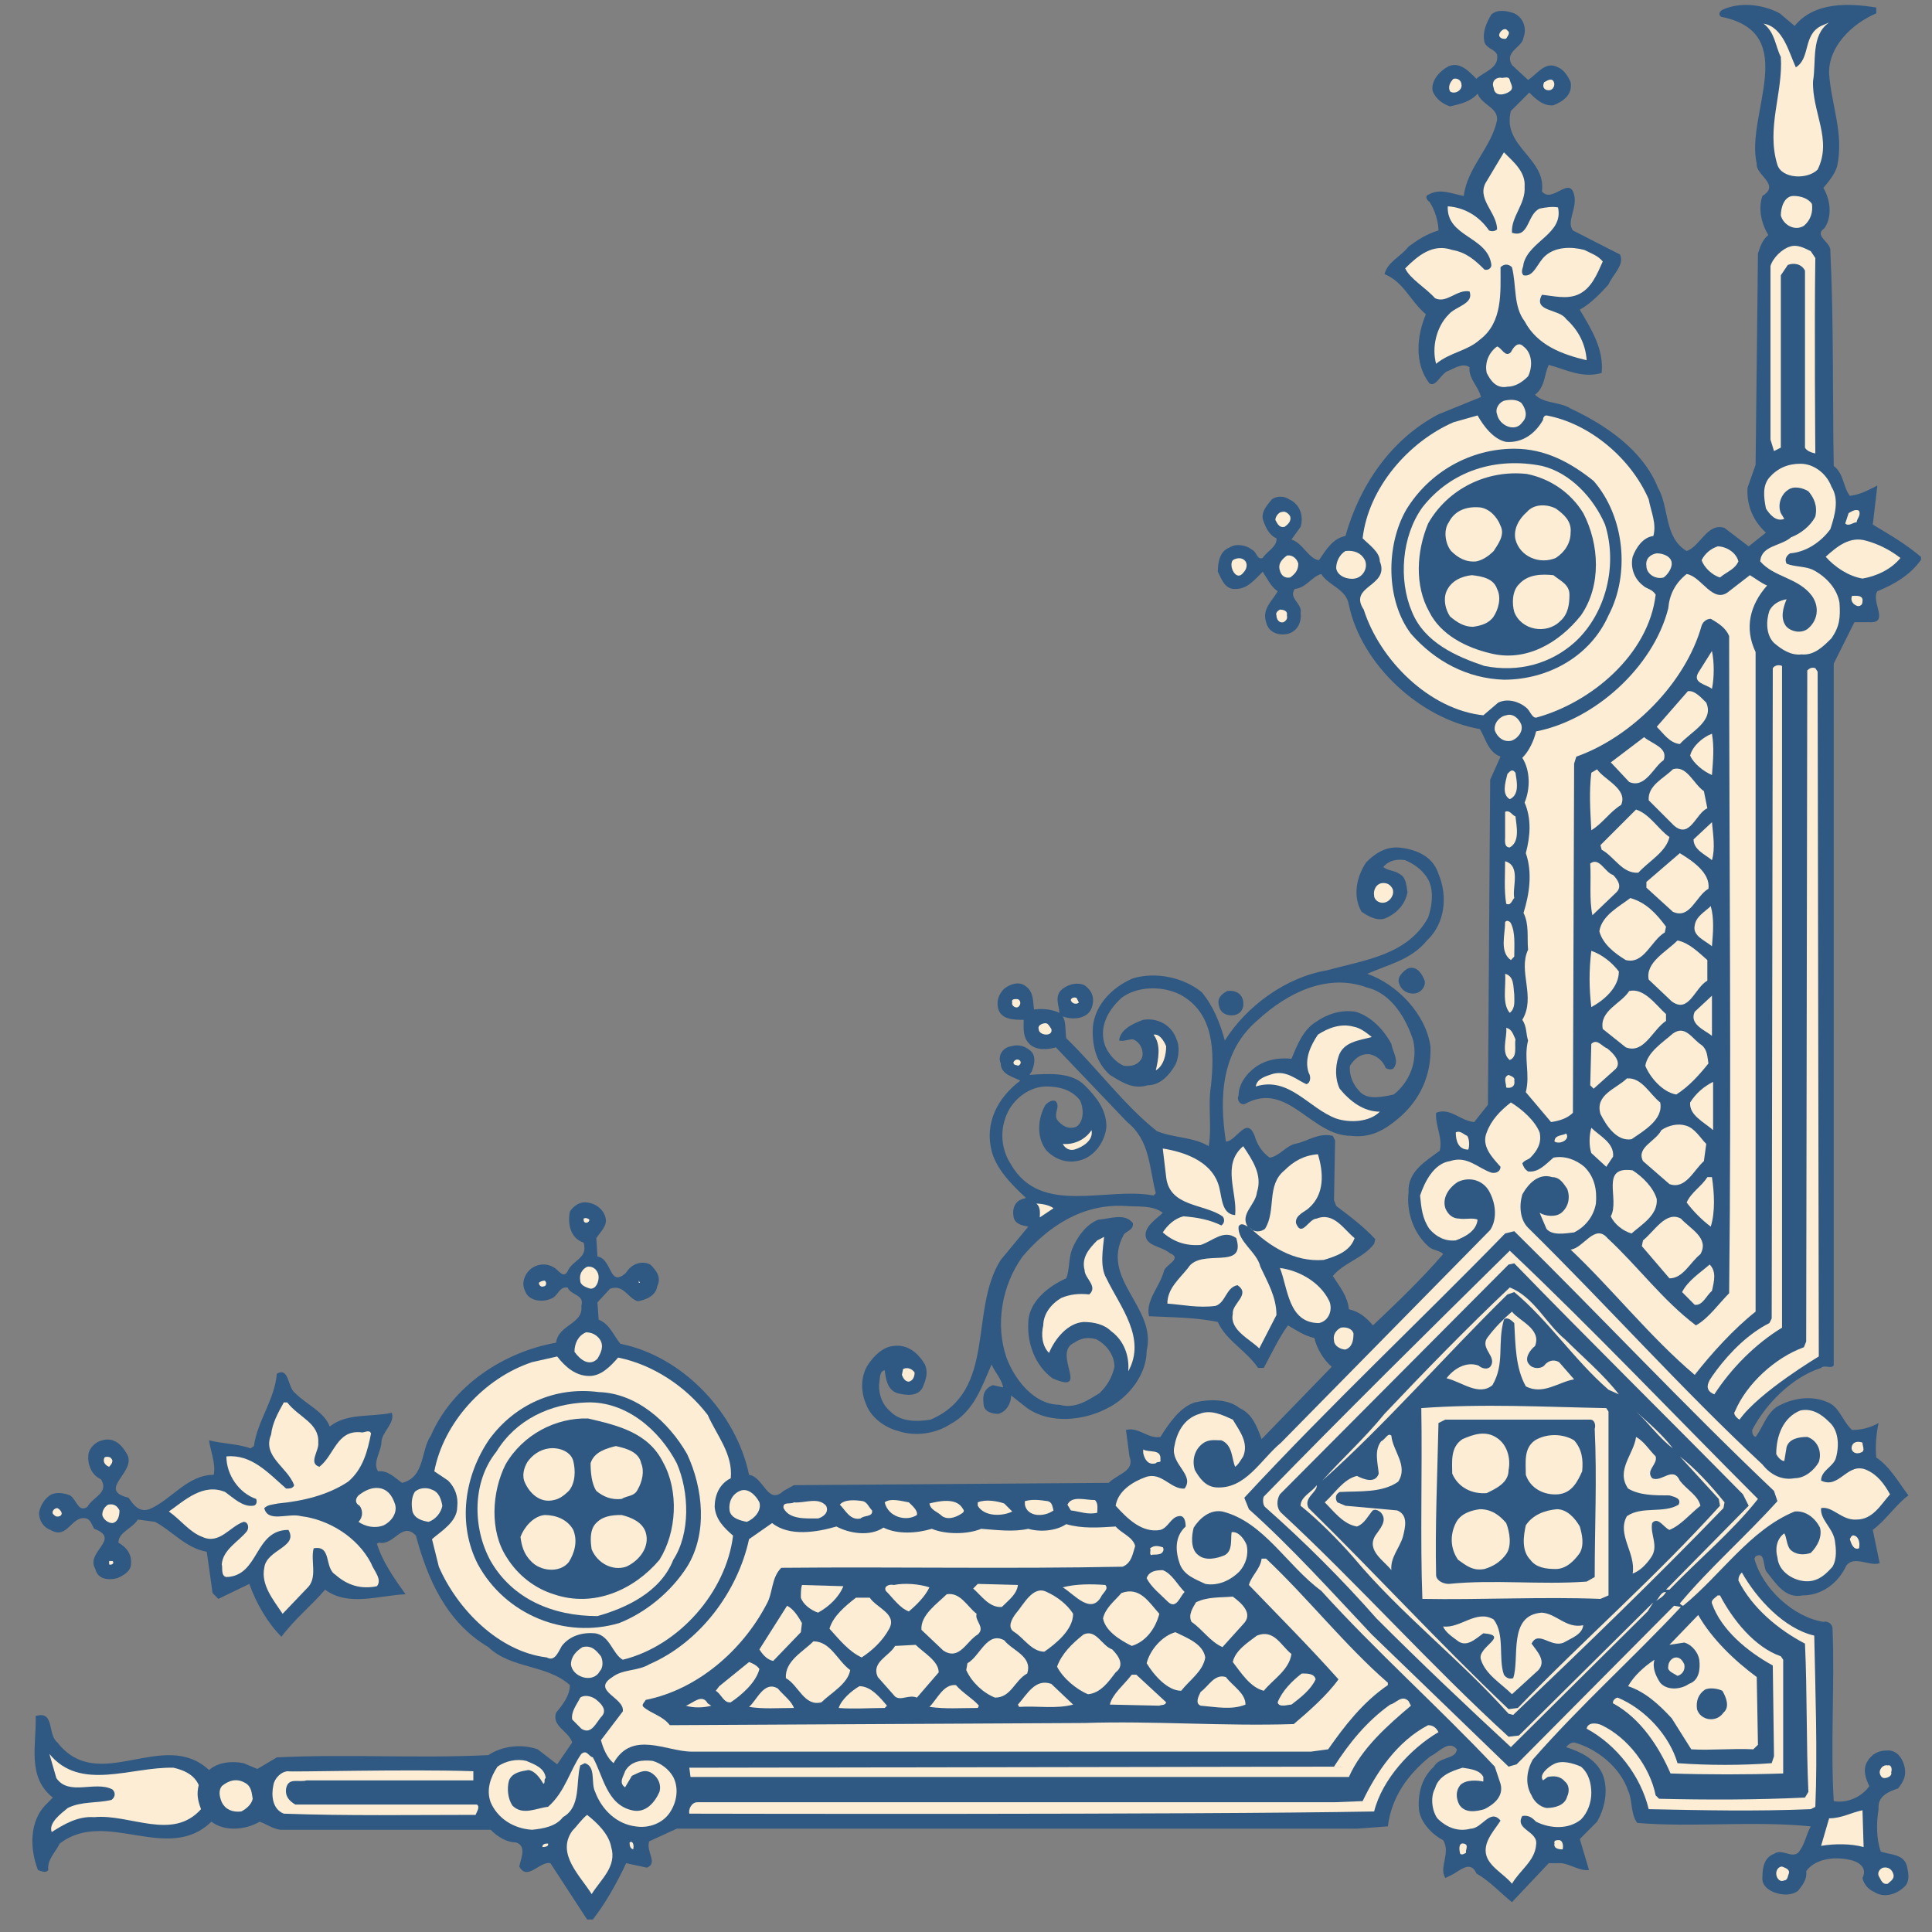 <svg xmlns="http://www.w3.org/2000/svg" xmlns:xlink="http://www.w3.org/1999/xlink" width="175" zoomAndPan="magnify" viewBox="0 0 131.25 131.25" height="175" preserveAspectRatio="xMidYMid meet" version="1.0"><rect x="0" y="0" width="131.25" height="131.25" fill="#808080" stroke="none"/><defs><clipPath id="90faea9e7e"><path d="M 2 0 L 130.504 0 L 130.504 130.504 L 2 130.504 Z M 2 0 " clip-rule="nonzero"/></clipPath></defs><g clip-path="url(#90faea9e7e)"><path fill="#2f5982" d="M 37.391 126.574 C 36.684 126.414 35.824 127.816 35.277 126.805 C 35.359 126.332 35.824 125.398 35.047 125.164 C 34.426 125.164 33.797 124.777 33.332 124.305 L 19.047 124.305 C 18.5 124.23 18.105 123.914 17.641 123.758 C 16.703 124.305 15.297 124.461 14.359 123.758 C 11.395 126.648 7.18 122.824 4.059 125.242 C 3.746 125.867 3.199 126.332 3.281 127.039 C 3.125 127.27 2.809 127.121 2.578 127.039 C 2.031 125.637 1.949 123.684 3.199 122.516 L 3.59 122.117 C 1.797 120.719 2.496 118.449 2.422 116.578 C 3.746 116.188 3.199 117.828 3.902 118.375 C 6.711 121.969 11.082 117.359 14.203 120.246 C 14.832 119.699 15.77 119.625 16.547 119.781 L 17.484 120.172 L 18.809 119.387 C 23.57 119.152 28.414 119.469 33.176 119.234 C 34.109 118.609 35.434 118.449 36.527 118.84 L 37.852 119.859 L 38.871 118.375 C 38.641 117.598 37.465 117.281 37.777 116.348 C 38.242 115.801 38.715 115.172 38.715 114.477 C 37.148 113.066 34.73 113.383 33.176 111.898 C 30.285 110.18 29.035 107.215 28.254 104.324 C 27.32 103.312 26.773 105.027 25.754 104.797 L 25.605 104.871 C 25.996 106.121 26.773 107.215 27.551 108.305 C 25.754 108.383 23.652 109.168 22.086 107.992 C 21.152 109.086 19.984 110.02 19.121 111.195 C 18.188 110.262 17.406 108.93 16.938 107.602 L 14.832 108.621 L 14.441 108.223 L 14.047 105.418 C 12.645 105.184 11.711 104.016 10.535 103.387 L 9.367 103.23 C 8.977 103.859 8.043 104.09 8.043 104.797 C 8.582 105.109 8.977 105.574 8.895 106.277 C 8.895 106.742 8.348 107.055 7.961 107.215 C 7.34 107.371 6.637 107.289 6.477 106.59 C 5.773 105.418 8.273 104.562 6.402 103.859 C 6.246 103.621 6.164 103.23 5.855 103.156 C 4.84 102.922 4.605 104.637 3.43 103.934 C 2.965 103.777 2.652 103.312 2.652 102.766 C 2.734 102.293 3.043 101.75 3.512 101.516 C 3.902 101.359 4.367 101.434 4.762 101.59 C 5.227 101.906 5.309 102.766 5.93 102.375 C 6.32 101.672 7.414 101.434 6.867 100.5 C 6.164 100.191 5.93 99.406 6.008 98.785 C 6.09 98.312 6.555 97.922 6.949 97.848 C 7.727 97.617 8.273 98.16 8.582 98.707 C 9.441 99.953 6.477 101.203 8.738 101.75 C 9.055 102.219 9.441 102.766 10.145 102.527 C 11.629 101.906 12.723 100.191 14.52 100.191 C 14.676 99.406 14.285 98.551 14.203 97.848 C 15.066 98.078 16.156 98.078 17.02 98.395 L 17.25 98.238 C 17.484 96.523 18.652 95.113 18.809 93.32 C 19.668 92.855 19.512 94.254 20.059 94.645 C 20.836 95.43 22.012 95.895 22.402 96.91 C 23.57 95.977 25.207 96.285 26.617 95.977 C 26.848 96.672 25.996 97.219 25.914 97.922 C 25.914 98.625 25.289 99.328 25.68 99.953 C 26.383 99.875 26.848 100.422 27.32 100.738 C 28.879 100.348 28.57 98.551 29.266 97.535 C 30.754 94.098 34.266 91.836 37.777 91.215 C 37.934 89.965 39.648 89.965 39.492 88.715 C 39.73 87.938 38.789 88.012 38.559 87.465 C 37.934 87.391 37.934 88.094 37.391 88.242 C 36.844 88.48 35.906 88.398 35.668 87.695 C 35.434 87.23 35.594 86.762 35.824 86.453 C 36.215 85.906 37 85.75 37.547 86.059 C 37.934 86.215 38.242 86.918 38.559 86.371 C 38.871 85.594 39.965 85.512 39.648 84.418 C 38.715 84.109 38.559 83.094 38.715 82.312 C 38.945 81.926 39.418 81.609 39.883 81.691 C 40.512 81.766 40.977 82.156 41.133 82.703 C 41.289 83.25 40.824 83.641 40.512 84.109 L 40.586 85.359 C 41.605 85.512 41.371 87.547 42.539 86.453 C 42.855 85.906 43.559 85.594 44.18 85.906 C 44.57 86.297 44.957 86.762 44.645 87.391 C 44.57 88.012 43.863 88.324 43.316 88.398 C 42.613 88.168 42.383 87.23 41.445 87.547 L 40.586 88.48 L 40.668 89.648 C 41.445 89.965 41.68 90.742 42.148 91.289 C 46.441 92.152 50.035 96.051 50.887 100.191 C 51.906 100.348 52.137 102.293 53.23 101.285 L 53.934 100.895 L 75.32 100.738 C 75.945 100.109 77.117 99.953 76.73 98.941 L 76.492 97.145 C 77.352 96.91 77.973 97.766 78.832 97.617 C 79.379 96.754 80.16 95.578 81.176 95.273 C 82.188 95.035 83.438 95.035 84.215 95.66 C 85.078 96.051 85.391 96.91 85.707 97.766 L 90.469 92.855 C 89.922 92.383 89.449 91.605 89.293 90.898 C 88.59 90.742 88.043 90.355 87.496 90.039 C 86.875 90.898 86.402 91.91 85.855 92.93 L 85.465 92.93 C 84.688 91.762 83.281 91.059 82.734 89.809 C 81.25 89.492 79.535 89.492 78.055 89.418 C 77.824 88.324 78.758 87.465 79.066 86.371 C 79.148 85.906 80.398 85.512 79.453 85.121 C 78.91 84.656 77.824 84.656 77.824 83.879 C 77.824 83.25 78.602 82.785 78.992 82.391 C 78.285 81.848 77.277 82 76.414 81.926 C 73.527 81.766 71.184 83.332 69.469 85.359 C 68.062 87.309 67.598 89.965 68.375 92.227 C 68.922 93.707 70.246 95.43 71.969 95.43 C 73.062 95.738 73.914 95.113 74.699 94.645 C 75.246 94.098 75.555 93.551 75.711 92.855 C 75.711 91.992 75.09 91.289 74.461 90.977 C 73.914 90.824 73.449 90.898 72.98 91.215 C 71.422 91.91 74.152 94.801 71.496 93.633 C 70.328 92.773 69.781 91.289 69.855 89.883 C 69.855 88.48 71.184 87.391 72.434 86.844 C 72.664 86.297 72.59 85.512 72.82 84.891 C 73.137 84.109 73.758 83.176 74.617 82.859 C 75.48 82.785 76.414 82.391 76.961 83.094 C 77.035 83.562 76.492 83.641 76.34 83.879 C 74.699 86.918 78.602 88.789 77.898 91.762 C 77.898 93.402 76.648 94.957 75.246 95.66 C 73.609 96.523 71.34 96.754 69.781 95.66 L 68.688 94.801 C 68.688 95.348 68.375 95.895 67.828 96.051 C 67.363 96.051 66.816 95.895 66.816 95.348 C 66.734 94.727 66.891 94.336 67.438 94.098 L 68.145 94.254 C 68.062 93.707 67.598 93.242 67.363 92.695 C 66.734 94.098 66.188 95.895 64.551 96.754 C 63.613 97.375 62.207 97.617 61.039 97.219 C 60.102 96.988 59.168 96.285 58.852 95.43 C 58.465 94.57 58.465 93.551 58.926 92.773 C 59.324 92.152 59.945 91.523 60.648 91.445 C 61.66 91.289 62.363 91.91 62.836 92.695 C 63.066 93.242 62.91 93.707 62.68 94.254 C 62.363 94.883 61.586 94.801 60.957 94.645 C 60.258 94.41 60.176 93.633 60.102 93.086 C 59.715 93.16 59.789 93.707 59.715 94.098 C 59.715 94.801 59.945 95.43 60.492 95.895 C 61.195 96.598 62.289 96.598 63.223 96.441 C 67.754 94.488 65.801 89.027 67.984 85.594 L 69.855 83.332 C 69.469 83.25 68.922 83.176 68.848 82.629 C 68.766 82.156 68.922 81.609 69.469 81.453 L 69.699 81.379 C 68.766 80.516 67.672 79.426 67.363 78.176 C 66.891 76.301 67.754 74.586 69.312 73.414 C 68.922 73.18 67.984 73.023 67.984 72.246 C 67.754 71.699 68.145 71.152 68.688 71.078 C 69.234 70.918 69.699 71.078 70.09 71.465 C 70.402 71.855 70.246 72.402 70.09 72.789 L 69.934 73.023 C 71.105 72.949 72.746 72.789 73.684 73.727 C 74.461 74.504 75.164 75.367 75.164 76.535 C 75.09 77.395 74.543 78.332 73.684 78.719 C 72.746 79.117 71.812 78.879 71.105 78.176 C 70.402 77.32 70.48 75.988 71.027 75.051 C 71.184 74.895 71.496 74.664 71.73 74.82 C 72.043 75.211 71.57 75.598 71.812 76.07 C 72.117 76.461 72.59 76.773 73.137 76.535 C 73.684 76.145 73.609 75.211 73.367 74.746 C 72.82 74.043 71.969 73.809 71.105 73.809 C 70.09 73.809 69.152 74.43 68.605 75.293 C 67.91 76.461 67.91 77.941 68.688 79.117 C 70.719 82.629 75.164 80.598 78.367 81.219 L 78.52 81.062 C 78.055 79.266 78.129 77.477 76.574 76.227 L 71.73 71.152 C 71.184 71.309 70.402 71.383 69.934 70.918 C 69.469 70.449 69.543 69.902 69.543 69.281 C 68.922 69.281 68.062 69.281 67.828 68.578 C 67.672 68.031 67.828 67.559 68.219 67.168 C 68.605 66.863 69.234 66.621 69.699 67.012 C 70.246 67.406 70.172 68.105 70.246 68.578 C 70.875 68.5 71.496 68.578 71.969 68.809 C 71.969 68.344 71.57 67.641 72.199 67.168 C 72.59 66.863 73.211 66.703 73.684 66.938 C 74.23 67.324 74.387 67.871 74.152 68.5 C 73.84 69.281 72.746 69.281 72.199 69.047 C 72.434 69.438 72.359 70.059 72.434 70.531 C 74.461 72.477 76.414 75.133 78.602 76.848 C 79.77 77.32 81.094 77.238 82.113 77.867 C 82.344 76.461 82.039 75.211 82.27 73.727 C 82.5 71.465 82.5 68.809 80.16 67.559 C 78.91 66.938 77.195 67.012 76.184 67.797 C 75.246 68.652 74.617 69.828 75.09 71.078 C 75.32 71.621 75.793 72.168 76.34 72.402 C 76.887 72.477 77.352 72.328 77.582 71.855 C 77.742 71.383 77.434 70.762 76.961 70.605 C 76.648 70.605 76.34 70.762 76.027 70.688 C 76.102 69.902 77.035 69.512 77.664 69.281 C 78.676 69.121 79.613 69.668 79.926 70.605 C 80.16 71.078 80.082 71.855 79.852 72.328 C 79.453 73.023 78.832 73.727 77.973 73.727 C 76.961 74.043 76.184 73.496 75.398 73.023 C 74.543 72.246 74.23 71.234 74.23 70.059 C 74.23 68.418 75.48 67.094 76.961 66.465 C 78.52 66 80.398 66.391 81.641 67.406 C 82.426 68.344 82.891 69.512 83.207 70.688 C 84.688 68.344 87.344 66.391 90.152 65.918 C 92.645 65.223 95.617 64.906 97.02 62.332 C 97.258 61.629 97.414 60.691 97.102 59.914 C 96.785 59.211 96.164 58.738 95.461 58.434 C 94.914 58.352 94.367 58.434 93.977 58.895 C 94.211 59.137 94.758 59.137 95.07 59.367 C 95.535 59.602 95.535 60.148 95.617 60.609 C 95.461 61.473 94.832 62.102 94.055 62.406 C 93.508 62.566 92.961 62.25 92.496 61.941 C 91.867 60.852 92.18 59.523 92.805 58.59 C 93.43 57.961 94.055 57.57 94.914 57.57 C 96.082 57.645 97.332 58.117 97.723 59.367 C 98.352 60.852 98.191 62.723 96.941 63.891 C 95.852 65.223 94.285 65.531 92.887 66.156 C 94.914 66.863 96.867 68.891 97.176 71.078 C 97.258 73.023 96.473 74.746 94.988 75.988 C 94.055 76.773 93.117 77.32 91.793 77.164 C 89.059 77.164 87.496 73.414 84.613 74.977 C 84.297 75.133 83.984 74.746 84.141 74.43 C 84.141 73.496 84.922 72.633 85.707 72.246 C 86.328 71.93 87.105 71.855 87.734 71.93 C 88.125 70.996 88.512 69.984 89.375 69.438 C 90.152 68.891 91.09 68.578 92.105 68.734 C 93.117 69.047 93.977 69.902 94.523 70.918 C 94.602 71.465 95.07 72.012 94.684 72.559 C 94.523 72.715 94.285 72.633 94.137 72.559 C 93.977 72.086 93.508 71.699 93.043 71.621 C 92.414 71.539 91.949 72.012 91.711 72.402 C 91.637 73.105 91.949 73.727 92.414 74.199 C 92.961 74.746 93.977 74.504 94.684 74.355 C 95.773 73.496 96.32 72.086 96.008 70.688 C 95.535 69.199 94.523 67.484 92.887 67.094 C 90.152 66.074 87.422 67.484 85.465 69.281 C 82.973 71.383 82.816 74.504 83.281 77.551 C 83.984 77.551 84.688 75.754 85.234 77.164 C 85.391 77.711 85.707 78.258 86.254 78.645 C 86.875 78.57 87.344 77.867 87.965 77.711 C 88.828 77.551 89.531 76.93 90.543 77.164 L 90.699 77.477 L 90.625 81.535 L 90.773 81.926 C 91.711 82.629 92.645 83.332 93.43 84.184 L 93.352 84.5 C 92.57 85.512 91.32 85.75 90.543 86.688 C 91.012 87.391 91.559 88.094 91.637 88.945 C 92.34 89.105 92.805 89.492 93.273 90.039 C 94.832 88.559 96.555 86.918 98.035 85.203 C 97.879 84.965 97.414 84.965 97.102 84.73 C 96.008 83.797 95.535 82.312 95.691 80.988 C 95.617 79.582 96.867 78.879 97.805 78.176 C 98.035 77.32 97.488 76.461 97.562 75.598 C 98.508 75.211 99.203 76.145 100.148 76.227 L 101.082 75.051 L 101.234 52.969 L 101.938 51.402 C 101.082 51.09 100.926 50.152 100.535 49.531 C 96.473 48.828 92.496 45.16 91.637 41.102 C 91.477 40.008 90.227 39.777 89.762 38.996 C 89.137 39.148 88.746 39.934 87.965 40.008 C 87.496 40.629 88.512 41.027 88.355 41.648 C 88.438 42.27 88.125 42.898 87.496 43.055 C 86.875 43.207 86.172 42.973 86.012 42.27 C 85.707 41.332 86.484 40.785 86.797 40.164 C 86.328 39.852 86.094 39.305 85.781 38.84 C 85.309 39.305 84.762 40.008 83.984 40.008 C 83.207 40.09 82.973 39.305 82.734 38.84 C 82.734 38.137 82.891 37.434 83.52 37.199 C 83.984 36.887 84.688 37.043 85.078 37.359 C 85.391 37.508 85.391 38.055 85.781 37.906 C 86.012 37.508 86.797 37.117 86.715 36.57 C 86.172 36.34 85.938 35.719 85.781 35.246 C 85.707 34.699 86.094 34.312 86.402 33.922 C 86.715 33.684 87.262 33.684 87.578 33.922 C 88.281 34.23 88.59 35.016 88.355 35.793 L 87.734 36.652 C 88.512 36.887 88.902 37.98 89.605 38.055 C 90.078 37.359 90.543 36.57 91.402 36.414 C 92.34 33.062 94.441 29.863 97.723 28.145 L 100.609 26.973 C 100.453 26.27 99.75 25.723 99.832 24.945 C 99.359 24.633 98.816 25.02 98.426 25.18 C 97.879 25.336 97.562 26.352 97.102 26.039 C 96.082 24.715 96.238 22.836 96.867 21.352 C 95.773 20.418 95.379 19.168 94.055 18.621 C 94.285 17.766 95.145 17.453 95.691 16.75 C 96.32 16.285 96.941 15.887 97.723 15.656 C 97.723 15.109 97.488 14.246 97.102 13.703 C 96.941 13.625 96.785 13.312 97.02 13.238 C 97.805 12.766 98.582 13.156 99.441 13.312 C 99.676 11.367 101.316 10.035 101.703 8.16 C 101.777 7.301 100.688 7.152 100.379 6.363 C 99.906 6.91 99.203 7.07 98.508 7.227 C 98.035 7.07 97.562 6.754 97.332 6.207 C 97.176 5.512 97.805 4.809 98.426 4.492 C 99.203 4.18 99.832 4.883 100.297 5.355 C 100.77 4.883 101.859 4.648 101.703 3.715 C 101.547 3.324 101 3.324 100.844 2.855 C 100.688 2.148 101 1.527 101.316 0.98 C 101.777 0.594 102.406 0.75 102.871 0.906 C 103.5 1.215 103.734 1.918 103.5 2.547 C 103.418 3.242 102.168 3.48 102.715 4.418 L 103.809 5.43 C 104.438 5.039 104.984 4.105 105.844 4.574 C 106.234 4.727 106.539 5.195 106.699 5.586 C 106.855 6.445 106.152 6.91 105.531 7.152 C 104.824 7.227 104.281 6.68 103.891 6.289 L 102.641 7.539 C 102.02 9.957 105.059 10.738 104.75 13.004 C 105.449 13.859 106.621 11.91 106.938 13.238 C 107.168 14.172 106.391 15.035 106.855 15.656 L 110.059 17.293 C 110.367 18 109.586 18.621 109.273 19.324 C 108.727 19.945 108.031 20.648 107.324 21.039 C 108.105 22.371 108.965 23.695 108.809 25.336 C 107.484 25.723 106.391 25.102 105.215 24.789 C 104.902 25.41 104.984 26.27 104.281 26.816 C 104.902 27.438 105.992 27.289 106.699 27.754 C 109.039 28.848 111.617 30.566 112.633 33.137 C 113.414 34.469 113.023 36.496 114.582 37.434 C 115.516 37.117 115.988 35.48 117.156 35.867 L 118.797 37.117 L 119.969 36.184 C 119.109 35.402 118.637 34.312 118.719 33.137 L 119.266 31.578 L 119.426 17.219 C 119.582 16.75 119.73 16.285 120.129 15.969 C 119.656 15.184 119.426 14.172 119.73 13.312 C 120.98 12.535 119.266 11.91 119.344 11.125 C 118.562 7.773 122.391 2.23 116.926 1.141 C 116.691 0.98 116.848 0.75 117.008 0.668 C 118.176 0.121 119.73 0.277 120.906 0.906 L 121.918 1.762 C 123.25 0.121 125.586 0.203 127.465 0.512 L 127.465 0.906 C 125.824 1.605 124.184 3.168 124.262 5.039 C 124.418 7.152 125.277 9.098 124.809 11.285 C 124.648 11.828 124.262 12.301 123.871 12.766 C 124.344 13.551 124.492 14.719 123.945 15.5 C 123.168 16.043 124.418 16.434 124.344 17.062 C 124.574 21.742 124.492 27.133 124.574 31.652 C 125.277 32.199 125.195 33.062 125.668 33.684 C 126.371 33.609 126.918 33.293 127.539 32.984 L 127.227 35.637 C 128.398 36.34 129.492 36.961 130.586 37.906 C 129.883 38.996 128.707 39.695 127.539 40.164 C 127.074 40.867 128.398 42.352 126.992 42.27 L 125.98 42.27 L 124.574 45.082 L 124.574 92.773 C 124.344 93.004 123.945 92.695 123.715 92.93 C 121.762 93.551 119.969 95.348 119.035 97.145 C 119.035 97.301 119.035 97.535 119.266 97.617 C 119.812 96.91 120.047 95.82 120.98 95.43 C 121.918 94.957 123.168 94.801 124.184 95.273 C 124.965 95.578 125.195 96.598 125.824 97.145 C 126.445 97.145 127.074 96.988 127.621 96.672 C 127.465 97.375 127.383 98.312 127.465 99.016 C 128.398 99.645 128.945 100.656 129.648 101.59 C 128.789 102.219 128.16 103.23 127.227 103.934 L 127.695 106.195 C 126.992 106.434 125.98 105.648 125.434 106.352 C 124.891 107.527 123.797 108.383 122.465 108.383 C 121.297 108.621 120.668 107.602 120.047 106.824 C 119.73 106.508 119.969 105.34 119.266 105.73 L 119.184 105.887 C 119.73 107.918 121.844 109.863 123.871 110.18 C 124.184 110.102 124.492 110.336 124.492 110.648 C 124.648 114.477 124.344 118.531 124.574 122.359 C 125.434 122.516 126.445 122.117 126.992 121.34 C 126.762 120.875 126.527 120.246 126.836 119.699 C 127.148 119.152 127.621 118.922 128.16 118.922 C 128.945 118.84 129.336 119.625 129.41 120.172 C 129.492 120.719 129.254 121.109 128.945 121.496 C 128.242 121.73 127.539 122.043 127.621 122.906 C 127.465 123.84 127.465 124.934 127.773 125.785 C 128.477 126.027 129.41 125.945 129.57 126.879 C 129.648 127.27 129.727 127.664 129.492 128.055 C 128.945 128.676 128.012 128.992 127.309 128.52 C 126.918 128.363 126.605 127.973 126.527 127.582 C 126.918 126.805 126.133 126.414 125.586 126.332 C 124.492 126.102 123.25 126.332 122.703 127.121 C 122.777 127.664 122.465 128.055 122.156 128.445 C 121.762 128.758 121.141 128.758 120.668 128.602 C 120.129 128.445 119.656 128.055 119.73 127.508 C 119.73 126.805 119.887 126.176 120.516 125.945 C 121.062 125.555 121.684 126.258 122.156 125.867 C 122.621 125.324 122.703 124.617 123.012 124.074 C 119.109 123.684 114.969 124.156 111.227 123.84 C 110.754 123.211 110.914 122.277 110.605 121.652 C 110.059 120.016 108.418 118.766 106.938 118.375 C 106.699 118.375 106.539 118.531 106.391 118.691 C 107.324 118.996 108.418 119.469 108.883 120.562 C 109.273 121.57 109.039 122.824 108.496 123.758 L 107.324 124.934 L 107.949 127.039 C 107.324 127.121 106.699 126.648 106.074 126.574 L 105.215 126.574 L 102.715 129.223 C 101.938 128.602 101.234 127.816 100.297 127.27 C 99.906 126.332 99.129 127.121 98.656 127.352 L 98.191 127.582 C 97.723 126.879 98.582 125.867 98.035 125.008 C 97.258 124.617 96.473 123.758 96.395 122.906 C 96.32 121.887 96.555 120.793 97.414 120.016 C 97.805 119.312 98.898 119.543 98.973 118.84 C 98.426 118.145 97.723 119.078 97.176 119.312 C 95.617 120.562 94.523 122.117 94.285 124.074 L 92.18 124.23 L 45.977 124.23 L 44.105 125.09 C 43.863 125.785 44.727 126.574 43.945 126.879 L 42.539 126.574 C 41.918 127.898 41.133 129.305 40.277 130.398 L 39.883 130.398 L 37.391 126.574 " fill-opacity="1" fill-rule="nonzero"/></g><path fill="#fcedd4" d="M 38.871 124.387 C 39.184 124.074 39.492 123.609 39.883 123.293 C 40.586 123.84 41.371 124.617 41.523 125.48 C 41.918 126.805 40.824 127.664 40.195 128.676 C 39.418 127.426 37.777 125.945 38.871 124.387 " fill-opacity="1" fill-rule="nonzero"/><path fill="#fcedd4" d="M 127.621 127.426 C 127.539 127.195 127.695 126.961 127.93 126.879 C 128.316 126.805 128.559 127.039 128.633 127.352 C 128.707 127.664 128.398 127.816 128.242 127.973 C 127.855 128.055 127.773 127.664 127.621 127.426 " fill-opacity="1" fill-rule="nonzero"/><path fill="#fcedd4" d="M 100.926 125.711 C 100.926 124.934 101.547 124.305 101.938 123.684 C 101.234 122.824 100.688 124.23 99.906 124.23 C 99.055 124.461 98.27 124.156 97.645 123.527 C 97.258 122.98 97.176 122.043 97.488 121.496 C 97.723 120.637 98.582 120.328 99.359 120.09 C 99.906 120.172 100.535 120.246 100.77 120.719 L 100.77 121.027 C 100.379 120.949 99.602 120.875 99.203 121.266 C 98.898 121.652 98.898 122.117 99.129 122.59 C 99.52 123.211 100.297 123.062 100.844 122.906 C 101.473 122.59 102.168 122.043 101.938 121.184 L 101.547 120.016 C 97.723 115.957 93.43 112.133 89.762 108.074 C 87.422 106.352 85.855 103.387 83.047 102.684 C 82.188 102.527 81.492 103.156 81.094 103.777 C 80.945 104.324 80.863 105.258 81.41 105.648 C 81.879 106.047 82.66 105.887 83.207 105.648 C 83.75 105.34 83.594 104.637 83.668 104.09 C 84.141 104.016 84.531 104.562 84.688 104.953 C 84.844 105.648 84.613 106.277 84.215 106.742 C 83.594 107.371 82.734 107.758 81.879 107.602 C 81.25 107.289 80.473 107.055 80.16 106.277 C 79.852 105.418 79.77 104.406 80.547 103.703 C 80.547 103.387 80.473 102.922 80.082 103 C 79.535 103.074 79.379 103.777 78.832 103.934 C 77.582 104.168 76.574 103.156 75.793 102.293 C 75.945 101.285 76.961 100.656 77.824 100.348 C 78.91 99.953 79.535 101.203 80.473 101.125 C 81.176 100.191 79.535 99.488 79.77 98.312 C 79.926 97.375 80.398 96.367 81.492 96.051 C 82.27 95.738 83.047 96.125 83.75 96.441 C 84.215 97.219 84.844 98.004 84.457 98.941 C 84.297 99.172 84.141 99.488 83.91 99.645 C 83.668 99.098 83.75 98.16 82.973 97.848 C 82.582 97.848 82.188 97.766 81.797 98.004 C 81.176 98.395 80.945 99.172 81.176 99.875 C 81.492 100.422 81.879 100.969 82.582 101.043 C 84.613 101.203 85.625 99.172 87.031 98.004 L 101.234 83.562 C 101.703 82.859 101.629 81.848 101.234 81.062 C 100.844 80.211 99.906 79.895 99.055 80.285 C 98.426 80.676 97.961 81.379 98.191 82.082 C 98.352 82.473 98.656 82.785 99.129 82.785 C 99.52 82.859 100.066 82.703 100.379 82.859 C 100.297 83.641 99.52 84.027 98.898 84.266 C 98.191 84.344 97.562 84.027 97.102 83.48 C 96.629 82.785 96.555 82.082 96.473 81.219 C 96.785 80.285 97.414 79.035 98.508 78.879 C 99.676 78.488 100.379 79.348 101.316 79.664 C 101.629 79.738 101.938 79.582 101.938 79.266 C 101.391 78.645 100.609 77.867 101 76.93 C 101.316 76.07 101.938 75.441 102.641 74.895 C 103.418 75.367 104.281 76.145 104.594 76.93 C 104.75 77.629 104.438 78.176 103.965 78.645 C 103.809 78.801 103.574 78.801 103.418 79.035 C 103.5 79.266 103.574 79.426 103.809 79.582 C 104.512 79.664 104.984 79.117 105.531 78.645 C 106.309 78.488 107.086 78.801 107.633 79.266 C 108.336 79.969 108.496 80.832 108.418 81.766 C 108.262 82.629 107.715 83.332 106.938 83.723 C 106.309 83.797 105.449 83.953 105.059 83.48 L 104.594 82.391 C 104.984 82.629 105.688 82.703 106.074 82.391 C 106.539 82 106.699 81.379 106.465 80.758 C 106.234 80.441 105.992 79.969 105.449 79.969 C 104.512 79.664 103.809 80.441 103.418 81.145 C 103.188 81.926 103.262 82.859 103.809 83.406 C 109.199 88.715 114.273 94.41 119.73 99.488 C 120.277 100.191 121.062 100.582 121.918 100.422 C 122.621 100.422 123.25 99.875 123.559 99.328 C 123.797 98.625 123.48 97.848 122.777 97.617 C 122.156 97.617 121.527 97.766 121.371 98.312 L 121.215 99.254 C 120.98 99.254 120.75 98.941 120.668 98.785 C 120.668 97.535 121.141 96.285 122.309 95.82 C 123.094 95.66 123.715 96.051 124.262 96.598 C 124.891 97.145 124.965 98.16 124.73 99.016 C 124.574 99.645 123.715 99.875 123.715 100.582 C 124.965 101.203 125.512 99.254 126.836 99.875 C 127.539 100.191 128.012 100.812 128.398 101.516 C 127.773 102.219 127.227 103.23 126.133 103.23 C 125.121 103.312 124.492 102.293 123.715 102.453 C 123.641 103.23 124.492 103.777 124.648 104.637 C 124.73 105.184 124.809 105.887 124.492 106.434 C 123.945 107.055 123.324 107.602 122.309 107.371 C 121.609 107.215 120.824 106.668 120.75 105.805 C 120.594 105.258 120.668 104.562 121.215 104.168 C 121.371 104.406 121.371 104.953 121.609 105.258 C 122 105.648 122.547 105.648 123.012 105.5 C 123.48 105.027 123.797 104.406 123.641 103.777 C 123.324 103.156 122.703 102.609 121.918 102.684 C 118.879 103.934 116.926 106.98 114.348 109.086 C 114.273 109.086 114.191 109.008 114.117 108.93 C 116.219 106.434 118.488 104.48 120.75 101.98 L 120.516 101.285 C 114.504 95.578 108.652 89.336 102.871 83.641 L 102.25 83.797 C 96.395 89.809 90.469 95.348 84.531 101.75 L 84.844 102.527 C 87.734 105.109 90.469 108.148 93.191 111.039 L 102.484 120.016 L 103.031 119.859 L 113.727 109.086 L 114.191 109.168 C 110.836 112.754 107.402 115.801 104.121 119.543 C 103.734 120.246 103.574 121.184 104.047 121.969 C 104.203 122.359 104.594 122.746 105.059 122.824 C 105.605 122.824 106.309 122.664 106.465 122.043 C 106.621 121.73 106.621 121.266 106.309 121.027 C 105.992 120.637 105.531 120.637 105.141 120.719 L 104.824 120.949 C 104.512 120.562 105.215 120.016 105.531 119.859 C 106.074 119.543 106.855 119.781 107.402 120.016 C 107.949 120.48 108.105 121.184 108.105 121.812 C 108.105 122.434 107.871 123.137 107.402 123.609 C 106.539 124.305 105.297 124.23 104.355 123.758 C 104.121 123.527 103.891 123.293 103.418 123.367 C 102.871 124.305 104.512 124.387 104.355 125.324 C 104.281 126.414 103.262 127.039 102.715 127.973 C 102.168 127.27 100.926 126.723 100.926 125.711 " fill-opacity="1" fill-rule="nonzero"/><path fill="#fcedd4" d="M 120.668 127.27 C 120.668 127.039 120.824 126.805 121.062 126.805 C 121.215 126.879 121.609 126.961 121.527 127.27 C 121.453 127.426 121.453 127.742 121.215 127.742 C 120.906 127.898 120.668 127.582 120.668 127.27 " fill-opacity="1" fill-rule="nonzero"/><path fill="#fcedd4" d="M 99.203 125.945 C 99.129 125.711 99.055 125.164 99.441 125.242 C 99.832 125.324 99.52 125.711 99.602 125.867 C 99.441 125.945 99.359 126.027 99.203 125.945 " fill-opacity="1" fill-rule="nonzero"/><path fill="#fcedd4" d="M 105.605 125.242 C 105.531 125.008 105.762 125.008 105.918 125.008 C 106.152 125.008 106.234 125.398 106.152 125.637 C 105.844 125.637 105.531 125.555 105.605 125.242 " fill-opacity="1" fill-rule="nonzero"/><path fill="#fcedd4" d="M 42.773 125.164 C 43.012 125.008 43.086 125.398 43.012 125.637 C 42.773 125.555 42.773 125.324 42.773 125.164 " fill-opacity="1" fill-rule="nonzero"/><path fill="#fcedd4" d="M 123.715 125.398 L 124.262 123.527 C 125.121 123.527 125.742 123.137 126.527 122.98 L 126.605 125.48 C 125.742 125.242 124.648 125.242 123.715 125.398 " fill-opacity="1" fill-rule="nonzero"/><path fill="#fcedd4" d="M 36.844 125.48 C 36.844 125.242 37.074 125.242 37.23 125.242 C 37.309 125.48 36.918 125.48 36.844 125.48 " fill-opacity="1" fill-rule="nonzero"/><path fill="#fcedd4" d="M 4.605 122.824 C 5.543 122.359 6.555 122.516 7.57 122.277 C 7.805 122.117 7.887 121.812 7.645 121.57 C 6.477 120.949 4.68 122.043 3.828 120.793 L 3.355 119.152 C 5.461 121.73 8.895 120.016 11.785 120.09 C 12.488 120.246 13.191 120.562 13.5 121.266 C 13.352 121.887 13.426 122.277 13.656 122.906 C 11.711 125.09 8.82 123.211 6.402 123.449 C 5.309 123.367 4.367 123.914 3.512 124.461 C 3.281 123.84 4.137 123.211 4.605 122.824 " fill-opacity="1" fill-rule="nonzero"/><path fill="#fcedd4" d="M 33.332 122.434 C 33.016 121.57 33.332 120.719 33.797 120.016 C 34.344 119.625 35.121 119.469 35.75 119.625 C 36.297 119.859 37 120.09 37.074 120.793 C 36.918 120.875 37.074 121.109 36.918 121.184 C 36.684 120.793 36.371 120.328 35.906 120.246 C 35.434 120.328 34.812 120.402 34.582 120.949 C 34.426 121.496 34.5 122.199 34.812 122.664 C 35.516 123.367 36.453 122.824 37.23 122.746 C 38.398 121.73 38.715 120.246 39.492 119.152 C 39.883 118.84 39.965 119.312 40.277 119.387 C 40.977 120.637 41.215 122.59 42.93 122.98 C 43.863 123.211 44.492 122.434 44.801 121.73 C 44.957 121.184 44.645 120.637 44.18 120.402 C 43.707 120.172 43.316 120.48 42.93 120.637 L 42.465 121.422 C 41.992 121.109 42.383 120.637 42.465 120.328 C 42.855 119.625 43.633 119.543 44.336 119.625 C 44.883 119.781 45.43 120.172 45.738 120.719 C 46.133 121.496 45.977 122.434 45.504 123.137 C 45.039 123.84 44.105 124.23 43.16 124.074 C 41.918 123.914 40.898 122.98 40.43 121.73 C 40.121 121.109 40.512 120.016 39.73 119.781 L 39.418 119.934 C 39.102 121.109 39.492 122.746 38.242 123.449 C 37.777 124.074 36.918 124.23 36.141 124.305 C 34.887 124.23 33.797 123.527 33.332 122.434 " fill-opacity="1" fill-rule="nonzero"/><path fill="#fcedd4" d="M 19.281 123.211 C 18.5 122.906 18.418 121.969 18.574 121.266 C 18.652 120.793 19.121 120.328 19.594 120.328 C 19.355 120.402 27.785 120.172 32.156 120.328 C 32.156 120.48 32.156 120.793 32.156 120.949 L 20.836 120.949 C 20.289 121.109 19.594 120.719 19.438 121.496 C 19.355 122.043 19.668 122.359 20.059 122.59 L 32.395 122.59 C 32.629 122.746 32.395 123.062 32.312 123.293 C 28.023 123.293 23.57 123.367 19.281 123.211 " fill-opacity="1" fill-rule="nonzero"/><path fill="#fcedd4" d="M 46.828 123.211 C 46.754 122.906 46.988 122.434 47.375 122.434 C 55.109 122.434 90.699 122.434 90.699 122.434 L 92.57 122.359 C 93.508 120.402 94.914 118.293 97.02 117.199 C 97.332 117.199 97.562 117.359 97.723 117.672 C 95.852 118.766 93.895 120.875 93.352 123.062 C 81.094 123.293 46.828 123.211 46.828 123.211 " fill-opacity="1" fill-rule="nonzero"/><path fill="#fcedd4" d="M 112.004 122.906 C 111.461 120.637 109.82 118.531 107.789 117.438 C 107.871 116.969 108.496 117.051 108.809 117.199 C 110.605 118.062 112.086 120.016 112.477 121.969 L 112.711 122.199 C 115.988 122.277 119.266 122.277 122.621 122.117 L 122.852 121.73 C 122.703 118.375 122.777 115.098 122.621 111.66 C 120.824 110.723 119.035 109.242 118.098 107.371 C 118.098 107.137 118.176 106.98 118.332 106.824 C 119.344 108.621 121.215 110.648 123.25 111.113 C 123.324 114.781 123.48 119.152 123.324 122.746 L 123.012 122.906 C 119.266 123.062 115.598 122.98 112.004 122.906 " fill-opacity="1" fill-rule="nonzero"/><path fill="#fcedd4" d="M 15.066 122.434 C 14.906 122.043 14.832 121.652 15.066 121.34 C 15.535 120.949 16.082 120.793 16.629 121.109 C 17.094 121.34 17.094 121.812 17.168 122.199 C 17.094 122.59 16.703 122.906 16.391 123.062 C 15.77 123.137 15.297 122.906 15.066 122.434 " fill-opacity="1" fill-rule="nonzero"/><path fill="#fcedd4" d="M 46.91 120.719 L 46.828 120.09 L 90.625 120.016 C 91.637 118.449 92.805 116.969 94.441 115.801 C 94.832 115.719 95.227 115.098 95.691 115.566 L 95.852 115.875 C 94.285 117.199 92.496 118.766 91.637 120.719 L 46.91 120.719 " fill-opacity="1" fill-rule="nonzero"/><path fill="#fcedd4" d="M 127.695 120.402 C 127.695 120.172 127.93 119.859 128.242 119.934 C 128.477 119.859 128.559 120.172 128.477 120.402 C 128.559 120.637 128.242 120.793 128.012 120.793 C 127.773 120.793 127.695 120.48 127.695 120.402 " fill-opacity="1" fill-rule="nonzero"/><path fill="#fcedd4" d="M 113.488 120.48 C 112.711 118.691 111.461 116.734 109.586 115.719 C 109.512 115.566 109.746 115.328 109.902 115.328 C 111.773 116.113 113.414 117.902 113.961 119.781 C 116.062 119.934 118.332 119.934 120.359 119.781 L 120.516 119.312 L 120.434 113.145 C 118.719 112.207 116.926 110.723 116.301 108.93 C 116.219 108.695 116.535 108.539 116.691 108.383 L 116.848 108.383 C 117.703 110.02 119.184 111.898 120.98 112.52 L 121.141 112.754 L 121.141 120.48 C 118.719 120.562 115.988 120.562 113.488 120.48 " fill-opacity="1" fill-rule="nonzero"/><path fill="#fcedd4" d="M 40.824 118.219 L 42.309 116.266 C 42.465 115.328 40.121 114.863 41.605 113.93 C 42.309 113.383 43.316 113.539 44.105 113.066 C 47.531 111.586 50.109 108.148 50.887 104.562 L 52.453 103.469 C 53.621 104.406 55.5 104.09 56.824 103.703 C 57.684 104.168 59.086 104.406 60.02 103.777 C 60.957 104.25 62.289 104.168 63.301 103.859 C 64.234 104.25 65.723 104.25 66.66 103.859 C 67.672 103.934 68.848 104.09 69.855 103.859 C 70.637 104.09 71.73 104.016 72.434 103.543 C 73.527 103.859 74.617 103.777 75.793 103.703 C 76.184 104.168 76.961 104.406 77.117 105.027 C 76.961 105.5 76.887 106.195 76.258 106.434 C 68.531 106.59 60.957 106.434 53.074 106.508 C 52.375 107.215 52.527 108.223 52.062 109.008 C 50.422 112.133 47.375 114.781 43.863 115.484 C 43.789 115.645 43.559 115.801 43.707 115.957 C 44.254 116.422 45.039 116.578 45.504 117.199 L 73.684 117.051 C 78.367 116.895 83.047 117.281 87.891 117.125 C 88.902 116.266 90.152 115.172 90.93 114.086 C 88.902 111.816 86.875 109.789 84.844 107.676 C 85.004 107.055 85.625 106.59 85.707 105.887 L 86.012 105.887 C 88.828 108.539 91.402 111.816 94.285 114.316 L 94.285 114.477 C 92.57 115.645 91.32 117.281 90.227 118.84 L 89.059 118.996 L 46.988 118.996 C 45.273 118.996 42.93 117.516 41.68 119.781 C 41.215 119.387 40.977 118.766 40.824 118.219 " fill-opacity="1" fill-rule="nonzero"/><path fill="#fcedd4" d="M 113.57 116.734 C 112.711 115.801 111.773 114.938 110.605 114.551 C 110.996 113.848 111.691 113.223 112.395 112.754 C 112.238 113.301 112.477 113.848 112.785 114.316 C 113.254 114.863 114.191 114.781 114.738 114.395 C 115.441 114.16 115.516 113.383 115.441 112.754 C 115.367 112.289 114.969 111.742 114.422 111.586 L 113.414 111.742 L 115.367 109.715 C 116.301 111.352 117.859 112.836 119.344 113.93 L 119.426 118.531 L 119.109 118.84 C 117.703 118.766 116.219 118.922 114.895 118.84 L 113.57 116.734 " fill-opacity="1" fill-rule="nonzero"/><path fill="#fcedd4" d="M 93.508 109.945 C 91.172 107.289 88.59 104.715 85.938 102.375 C 85.781 102.219 85.781 101.832 85.855 101.672 C 91.477 95.895 96.941 90.512 102.566 84.965 C 108.336 90.43 113.801 96.207 119.426 101.832 C 117.703 104.016 115.367 105.965 113.414 107.992 L 113.18 107.992 L 118.797 102.293 L 118.406 101.516 C 113.098 96.125 108.105 91.215 102.871 85.824 L 102.484 85.906 L 86.949 101.516 C 86.715 101.906 86.715 102.453 87.031 102.766 C 92.18 107.527 97.258 113.223 102.484 117.984 L 103.188 117.902 L 112.32 108.852 L 111.93 109.473 L 102.641 118.691 C 99.52 115.801 96.555 112.992 93.508 109.945 " fill-opacity="1" fill-rule="nonzero"/><path fill="#fcedd4" d="M 38.871 116.812 C 38.789 116.266 39.184 115.801 39.418 115.328 C 39.73 115.098 40.195 115.254 40.43 115.41 C 40.742 115.645 41.289 116.113 40.898 116.578 C 40.512 116.969 40.195 117.902 39.492 117.438 L 38.871 116.812 " fill-opacity="1" fill-rule="nonzero"/><path fill="#2f5982" d="M 115.285 116.113 C 115.211 115.566 115.367 115.098 115.832 114.781 C 116.145 114.633 116.691 114.707 117.008 114.863 C 117.238 115.254 117.551 115.957 117.082 116.348 C 116.609 117.051 115.516 116.895 115.285 116.113 " fill-opacity="1" fill-rule="nonzero"/><path fill="#fcedd4" d="M 102.484 116.422 C 99.129 112.68 95.145 109.633 91.949 105.805 C 90.93 104.637 89.531 103.23 88.355 102.293 C 88.355 101.672 89.137 101.359 89.449 100.895 C 89.531 101.359 88.512 101.75 88.902 102.453 C 93.59 107.055 97.645 111.504 102.484 116.113 L 103.113 116.031 C 107.715 111.27 112.32 107.289 116.848 102.293 L 116.766 101.832 L 114.117 98.941 C 115.129 99.719 116.219 100.895 117.156 102.062 L 117.082 102.453 C 112.477 107.215 107.715 111.816 102.797 116.504 L 102.484 116.422 " fill-opacity="1" fill-rule="nonzero"/><path fill="#fcedd4" d="M 63.141 115.957 C 63.688 115.41 64.086 114.395 64.938 114.477 C 65.41 115.02 66.113 115.41 66.504 115.875 L 66.422 116.031 C 65.254 116.031 64.234 116.113 63.141 115.957 " fill-opacity="1" fill-rule="nonzero"/><path fill="#fcedd4" d="M 56.98 116.031 C 57.137 115.484 57.84 114.863 58.387 114.551 C 59.168 114.551 59.789 115.328 60.258 115.875 L 60.102 116.031 C 59.086 116.031 57.992 116.113 56.98 116.031 " fill-opacity="1" fill-rule="nonzero"/><path fill="#fcedd4" d="M 50.887 115.957 C 51.434 115.484 51.906 114.16 52.84 114.707 C 53.23 115.172 53.777 115.566 53.934 116.031 C 52.84 116.031 51.828 116.113 50.887 115.957 " fill-opacity="1" fill-rule="nonzero"/><path fill="#fcedd4" d="M 81.566 115.875 C 81.176 115.719 81.41 115.254 81.566 114.938 C 82.113 114.551 82.5 113.688 83.281 113.93 C 83.75 114.551 84.613 115.02 84.613 115.801 C 83.668 116.188 82.582 115.957 81.566 115.875 " fill-opacity="1" fill-rule="nonzero"/><path fill="#fcedd4" d="M 69.152 115.801 C 69.781 115.098 70.328 114.004 71.422 114.395 L 72.902 115.801 C 71.73 116.113 70.48 115.875 69.234 115.957 L 69.152 115.801 " fill-opacity="1" fill-rule="nonzero"/><path fill="#fcedd4" d="M 46.598 115.875 C 47.07 115.719 47.691 115.02 48.078 115.719 L 48.32 115.875 C 47.773 116.031 47.07 116.031 46.598 115.875 " fill-opacity="1" fill-rule="nonzero"/><path fill="#fcedd4" d="M 75.398 115.801 C 75.555 115.098 76.34 114.477 76.887 113.77 L 77.195 113.77 L 79.223 115.645 C 79.148 115.875 78.91 115.801 78.758 115.875 L 75.398 115.801 " fill-opacity="1" fill-rule="nonzero"/><path fill="#fcedd4" d="M 86.797 115.645 C 87.105 114.863 87.809 114.16 88.438 113.688 C 88.828 113.688 89.293 113.688 89.375 114.086 C 89.059 114.781 88.355 115.328 87.734 115.801 C 87.496 115.801 86.875 116.031 86.797 115.645 " fill-opacity="1" fill-rule="nonzero"/><path fill="#fcedd4" d="M 53.387 114.004 C 53.312 112.836 54.562 112.207 55.258 111.504 C 56.434 111.504 56.898 112.836 57.758 113.457 C 57.602 114.395 56.434 115.02 55.805 115.645 C 54.637 115.957 54.25 114.477 53.387 114.004 " fill-opacity="1" fill-rule="nonzero"/><path fill="#fcedd4" d="M 48.625 114.863 L 48.863 114.551 L 50.887 112.91 C 51.125 112.992 51.434 113.145 51.59 113.383 C 51.359 114.316 50.348 115.172 49.645 115.645 C 49.172 115.719 49.016 115.098 48.625 114.863 " fill-opacity="1" fill-rule="nonzero"/><path fill="#fcedd4" d="M 59.633 113.93 C 59.168 112.91 60.41 112.52 60.805 111.816 L 62.207 111.742 C 62.754 112.289 63.77 112.836 63.77 113.613 L 62.289 115.328 C 61.742 115.098 61.195 115.566 60.805 115.254 L 59.633 113.93 " fill-opacity="1" fill-rule="nonzero"/><path fill="#fcedd4" d="M 65.641 113.457 L 65.723 112.992 C 66.578 112.52 67.051 110.805 68.219 111.43 C 68.766 112.133 70.172 112.52 69.781 113.688 C 68.922 114.16 68.688 115.328 67.598 115.328 C 66.816 115.02 66.031 114.316 65.641 113.457 " fill-opacity="1" fill-rule="nonzero"/><path fill="#fcedd4" d="M 100.609 112.754 C 100.297 111.898 102.641 111.113 100.77 110.957 C 100.223 111.352 99.602 111.973 98.973 111.43 C 98.656 111.195 98.191 110.883 98.035 110.492 C 99.203 110.648 100.297 109.316 101.473 110.02 C 102.25 111.039 101.777 112.68 102.168 113.77 C 102.324 114.004 102.566 114.086 102.797 114.004 C 103.262 112.68 102.406 109.715 104.75 109.555 C 105.762 109.633 106.391 110.648 107.559 110.41 C 107.484 111.039 106.781 111.27 106.234 111.586 C 105.371 111.973 104.512 110.723 104.047 111.66 C 104.438 112.207 105.059 112.836 104.512 113.457 L 102.715 115.098 C 102.02 114.395 100.926 113.77 100.609 112.754 " fill-opacity="1" fill-rule="nonzero"/><path fill="#fcedd4" d="M 71.812 113.223 C 72.117 112.363 72.82 111.66 73.609 111.039 C 74.461 110.648 74.852 111.816 75.555 112.051 C 76.027 112.52 76.414 113.145 75.793 113.613 C 75.32 114.234 74.777 115.02 73.914 115.098 C 73.137 114.781 72.199 114.004 71.812 113.223 " fill-opacity="1" fill-rule="nonzero"/><path fill="#fcedd4" d="M 77.898 112.992 C 78.129 112.051 78.992 111.113 79.852 110.883 C 80.629 111.27 81.723 111.66 81.879 112.598 C 81.723 113.539 80.863 114.086 80.242 114.863 C 79.305 114.863 78.367 113.77 77.898 112.992 " fill-opacity="1" fill-rule="nonzero"/><path fill="#fcedd4" d="M 83.75 112.91 C 83.91 112.133 84.762 111.586 85.391 111.113 C 86.559 110.648 87.031 111.816 87.734 112.363 C 87.578 113.457 86.484 114.086 85.855 114.863 C 84.922 114.633 84.297 113.613 83.75 112.91 " fill-opacity="1" fill-rule="nonzero"/><path fill="#fcedd4" d="M 38.789 113.066 C 38.789 112.52 39.184 112.133 39.574 111.898 C 40.195 111.742 40.512 112.133 40.824 112.52 C 40.977 112.836 40.977 113.301 40.742 113.539 C 40.277 114.395 38.871 113.93 38.789 113.066 " fill-opacity="1" fill-rule="nonzero"/><path fill="#fcedd4" d="M 113.332 113.223 C 113.332 112.91 113.57 112.598 113.879 112.598 C 114.191 112.598 114.348 112.91 114.422 113.066 C 114.504 113.457 114.273 113.77 113.961 113.848 C 113.727 113.688 113.254 113.539 113.332 113.223 " fill-opacity="1" fill-rule="nonzero"/><path fill="#fcedd4" d="M 51.59 112.051 L 53.469 109.086 C 53.934 109.316 54.25 109.863 54.48 110.262 L 54.406 110.883 L 52.527 112.836 C 52.137 112.754 51.828 112.445 51.59 112.051 " fill-opacity="1" fill-rule="nonzero"/><path fill="#fcedd4" d="M 40.43 110.957 C 39.574 110.883 38.715 111.113 38.168 111.816 C 37.934 112.207 37.695 112.91 37.148 112.598 C 33.879 112.207 31.062 109.316 29.812 106.434 L 29.348 104.562 C 29.969 104.016 31.062 103.387 31.062 102.375 C 31.145 101.672 30.906 101.043 30.441 100.582 L 29.504 99.953 C 30.129 96.672 32.859 93.633 36.141 92.539 L 37.852 92.152 C 38.398 92.855 39.102 93.477 40.039 93.477 C 40.824 93.477 41.445 92.855 41.992 92.227 C 44.336 92.695 46.598 94.18 48.078 96.125 C 48.707 97.535 49.801 98.785 49.645 100.422 C 48.863 100.812 48.551 101.59 48.551 102.375 C 48.625 103.23 49.172 103.777 49.801 104.324 C 49.328 108.148 46.133 111.816 42.309 112.754 C 41.605 112.363 41.445 111.113 40.43 110.957 " fill-opacity="1" fill-rule="nonzero"/><path fill="#fcedd4" d="M 56.352 110.648 C 56.59 109.789 57.445 109.086 58.148 108.539 L 59.086 108.539 C 59.555 109.242 60.957 109.633 60.41 110.648 C 59.945 111.504 59.242 112.133 58.539 112.598 C 57.684 112.207 57.055 111.43 56.352 110.648 " fill-opacity="1" fill-rule="nonzero"/><path fill="#fcedd4" d="M 62.598 110.723 C 62.52 109.715 63.688 108.93 64.316 108.305 C 65.254 108.148 65.723 109.168 66.348 109.633 C 66.188 110.102 66.969 110.566 66.422 111.039 C 65.641 111.504 65.18 112.836 64.086 112.133 L 62.598 110.723 " fill-opacity="1" fill-rule="nonzero"/><path fill="#fcedd4" d="M 68.922 110.883 C 68.375 110.566 68.766 109.945 68.996 109.633 C 69.543 109.008 70.172 107.676 71.105 108.148 C 71.812 108.465 72.516 109.008 72.902 109.633 C 72.902 110.723 71.73 111.66 70.949 112.207 C 70.09 112.207 69.543 111.27 68.922 110.883 " fill-opacity="1" fill-rule="nonzero"/><path fill="#fcedd4" d="M 80.945 110.18 C 80.707 109.715 81.02 109.242 81.25 108.852 C 82.039 108.465 82.891 108.539 83.75 108.465 C 84.375 108.93 85.16 109.633 84.457 110.336 L 83.047 111.898 C 82.188 111.504 81.723 110.723 80.945 110.18 " fill-opacity="1" fill-rule="nonzero"/><path fill="#fcedd4" d="M 74.934 109.945 C 75.09 109.242 75.711 108.77 76.184 108.223 C 77.434 107.758 78.055 108.852 78.758 109.633 C 78.52 110.566 77.898 111.504 76.887 111.816 C 76.102 111.43 75.09 110.805 74.934 109.945 " fill-opacity="1" fill-rule="nonzero"/><path fill="#2f5982" d="M 32.469 106.277 C 31.062 103.543 31.535 100.266 33.25 97.766 C 34.969 95.43 37.695 94.18 40.668 94.57 C 43.242 94.645 45.43 96.598 46.68 98.785 C 47.773 101.125 48.078 104.168 46.68 106.434 C 45.586 108.148 43.863 109.555 42.066 110.262 C 38.398 111.352 34.344 109.715 32.469 106.277 " fill-opacity="1" fill-rule="nonzero"/><path fill="#fcedd4" d="M 33.332 106.047 C 32.082 103.777 32.082 100.656 33.719 98.625 C 35.047 96.441 37.391 95.348 39.883 95.273 C 42.539 95.191 44.801 97.145 45.977 99.406 C 46.828 101.359 46.91 104.168 45.738 105.965 C 44.883 108.148 42.539 109.242 40.586 109.789 C 37.547 109.789 34.812 108.621 33.332 106.047 " fill-opacity="1" fill-rule="nonzero"/><path fill="#fcedd4" d="M 17.953 106.508 C 18.105 105.258 20.289 105.109 19.594 103.934 C 17.25 103.934 17.641 107.055 15.379 107.137 C 14.988 107.055 15.141 106.508 15.066 106.277 C 15.141 105.258 16.234 104.715 16.777 104.016 C 16.938 103.777 16.859 103.387 16.547 103.387 C 15.609 103.703 14.906 104.953 13.738 104.406 C 12.879 104.09 12.258 103.23 11.473 102.684 C 12.562 101.906 13.816 100.738 15.297 101.359 C 15.844 101.75 16.473 102.375 17.168 102.293 C 17.406 102.293 17.484 102.062 17.406 101.832 C 16.234 101.434 15.379 100.191 15.379 98.941 C 17.094 98.785 18.188 100.035 19.438 101.125 C 19.668 101.125 19.902 101.125 19.984 100.895 C 19.512 99.645 17.797 98.941 18.418 97.457 C 18.5 96.672 18.891 95.977 19.281 95.273 L 19.512 95.273 C 20.289 96.285 21.699 96.672 21.621 98.004 C 21.699 98.551 20.918 99.406 21.699 99.645 C 22.715 98.859 22.871 97.145 24.512 97.301 C 24.746 97.375 25.059 97.07 25.207 97.375 C 24.977 98.551 24.664 99.801 23.652 100.656 C 22.246 101.59 20.531 101.98 18.891 102.137 C 18.5 102.219 18.188 102.219 17.953 102.453 C 18.188 103.469 19.594 102.766 20.449 103 C 22.324 103.23 24.273 104.406 25.207 106.195 C 25.367 106.668 25.996 107.289 25.605 107.758 C 24.512 107.992 23.57 107.676 22.789 106.98 C 22.012 106.508 22.559 104.953 21.309 105.184 C 21.074 106.047 21.621 107.215 20.836 107.918 L 19.199 109.633 C 18.574 108.695 17.715 107.676 17.953 106.508 " fill-opacity="1" fill-rule="nonzero"/><path fill="#fcedd4" d="M 54.406 108.539 C 54.406 108.223 54.406 107.918 54.48 107.676 L 57.293 107.758 C 56.98 108.539 56.277 109.168 55.574 109.555 C 55.109 109.398 54.562 109.008 54.406 108.539 " fill-opacity="1" fill-rule="nonzero"/><path fill="#fcedd4" d="M 60.176 108.074 C 60.02 107.758 60.41 107.602 60.723 107.676 C 61.426 107.527 62.445 107.602 63.141 107.836 C 62.836 108.465 62.289 109.008 61.742 109.473 C 61.113 109.242 60.648 108.539 60.176 108.074 " fill-opacity="1" fill-rule="nonzero"/><path fill="#fcedd4" d="M 66.113 107.918 L 66.422 107.602 L 69.152 107.676 C 69.078 108.305 68.531 108.695 68.062 109.168 C 67.207 109.242 66.66 108.383 66.113 107.918 " fill-opacity="1" fill-rule="nonzero"/><path fill="#fcedd4" d="M 72.199 107.836 C 73.062 107.602 74.152 107.602 75.09 107.676 C 75.32 107.918 75.008 108.148 74.852 108.383 C 74.152 109.789 72.98 108.305 72.199 107.836 " fill-opacity="1" fill-rule="nonzero"/><path fill="#fcedd4" d="M 77.898 107.215 C 78.055 106.742 78.52 106.668 78.992 106.668 C 79.613 106.898 80 107.676 80.473 108.148 C 80.16 108.465 79.926 109.316 79.379 108.852 C 78.832 108.305 78.211 107.836 77.898 107.215 " fill-opacity="1" fill-rule="nonzero"/><path fill="#fcedd4" d="M 112.477 108.77 C 112.711 108.621 112.785 108.148 113.18 108.148 C 113.023 108.465 112.711 108.621 112.477 108.77 " fill-opacity="1" fill-rule="nonzero"/><path fill="#fcedd4" d="M 96.629 108.621 C 96.473 104.562 96.629 99.875 96.555 95.66 C 100.77 95.348 104.824 95.578 109.121 95.66 L 109.273 95.895 L 109.273 108.383 L 108.727 108.621 C 104.824 108.465 100.453 108.695 96.629 108.621 " fill-opacity="1" fill-rule="nonzero"/><path fill="#2f5982" d="M 34.426 105.805 C 33.25 104.016 33.406 101.359 34.344 99.488 C 35.516 97.457 37.777 96.285 39.965 96.367 C 41.918 96.828 44.023 97.301 45.039 99.328 C 46.133 101.285 45.977 104.09 44.801 105.965 C 43.086 107.992 40.355 109.242 37.621 108.305 C 36.371 107.918 35.203 107.055 34.426 105.805 " fill-opacity="1" fill-rule="nonzero"/><path fill="#2f5982" d="M 97.562 107.055 C 97.488 103.621 97.645 100.348 97.723 96.672 L 98.191 96.441 C 101.473 96.441 104.75 96.441 108.031 96.441 C 108.336 96.441 108.418 96.828 108.336 97.07 C 108.496 100.5 108.336 103.621 108.336 107.137 L 107.789 107.445 C 104.594 107.676 101.547 107.289 98.426 107.602 C 98.109 107.602 97.645 107.445 97.562 107.055 " fill-opacity="1" fill-rule="nonzero"/><path fill="#fcedd4" d="M 110.914 106.898 C 111.145 105.5 109.82 104.25 110.523 103 C 111.539 102.293 113.023 102.84 114.035 102.219 C 114.273 101.75 113.645 101.672 113.414 101.59 C 112.395 101.59 111.383 101.59 110.605 101.125 C 109.746 99.875 110.996 98.785 111.145 97.617 C 111.691 97.922 112.004 98.469 112.477 98.941 C 112.633 99.488 111.773 99.875 112.238 100.422 C 112.867 100.738 113.645 99.562 114.117 100.582 C 114.582 101.203 115.367 101.59 115.516 102.293 C 114.82 102.84 114.191 103.621 113.414 103.934 C 113.023 103.777 112.633 103 112.238 103.469 C 112.086 104.25 112.711 105.027 112.164 105.805 C 111.848 106.277 111.383 106.742 110.914 106.898 " fill-opacity="1" fill-rule="nonzero"/><path fill="#fcedd4" d="M 93.43 104.324 C 93.738 103.859 94.285 103.312 93.82 102.766 C 93.664 102.609 93.352 102.453 93.191 102.684 C 92.887 103.074 92.645 103.543 92.18 103.703 C 91.246 103.543 90.625 102.684 89.996 102.062 C 90.699 101.434 91.246 100.5 92.18 100.266 C 92.645 100.5 93.43 100.812 93.664 100.109 C 93.59 99.328 93.352 98.551 93.82 97.922 C 94.137 97.766 94.285 97.301 94.523 97.535 C 94.602 98.551 95.691 99.562 94.988 100.656 C 93.895 101.434 92.34 101.285 91.012 101.359 C 90.699 101.516 90.699 101.832 90.855 102.062 L 91.402 102.293 L 94.914 102.609 C 95.691 102.922 95.461 103.777 95.305 104.406 C 95.07 105.184 94.441 105.805 94.523 106.668 C 94.055 106.047 92.805 105.34 93.43 104.324 " fill-opacity="1" fill-rule="nonzero"/><path fill="#fcedd4" d="M 36.062 106.047 C 35.594 105.574 35.434 105.027 35.359 104.406 C 35.594 103.777 36.215 103 37 102.922 C 37.777 102.922 38.559 103.23 38.945 103.934 C 39.262 104.715 39.027 105.5 38.641 106.121 C 38.012 106.898 36.684 106.742 36.062 106.047 " fill-opacity="1" fill-rule="nonzero"/><path fill="#fcedd4" d="M 103.965 105.965 C 103.344 105.34 103.5 104.324 103.656 103.621 C 104.121 102.922 104.902 102.609 105.762 102.527 C 106.465 102.527 107.012 103.156 107.324 103.703 C 107.484 104.25 107.633 104.953 107.324 105.5 C 106.938 106.047 106.391 106.59 105.688 106.59 C 105.059 106.59 104.355 106.508 103.965 105.965 " fill-opacity="1" fill-rule="nonzero"/><path fill="#fcedd4" d="M 99.055 105.965 C 98.508 105.184 98.508 104.25 98.898 103.469 C 99.203 102.84 99.906 102.609 100.535 102.527 C 101.316 102.527 101.859 102.922 102.324 103.469 C 102.566 104.09 102.715 105.027 102.324 105.574 C 101.938 106.121 101.391 106.434 100.844 106.59 C 100.066 106.742 99.602 106.352 99.055 105.965 " fill-opacity="1" fill-rule="nonzero"/><path fill="#fcedd4" d="M 40.195 105.258 C 40.121 104.797 40.039 104.016 40.43 103.543 C 40.898 103 41.523 102.922 42.227 102.922 C 42.855 103.074 43.633 103.387 43.863 104.09 C 44.18 105.109 43.398 106.047 42.539 106.434 C 41.605 106.742 40.586 106.195 40.195 105.258 " fill-opacity="1" fill-rule="nonzero"/><path fill="#fcedd4" d="M 7.414 106.047 L 7.645 106.047 C 7.805 106.195 7.57 106.352 7.414 106.277 L 7.414 106.047 " fill-opacity="1" fill-rule="nonzero"/><path fill="#fcedd4" d="M 78.211 105.648 C 78.055 105.574 78.211 105.34 78.129 105.184 C 78.445 104.953 78.676 105.027 78.992 105.109 C 79.148 105.34 78.91 105.574 78.758 105.574 C 78.52 105.648 78.367 105.574 78.211 105.648 " fill-opacity="1" fill-rule="nonzero"/><path fill="#fcedd4" d="M 125.668 104.562 C 125.742 104.406 125.824 104.25 125.98 104.324 C 126.289 104.406 126.371 104.871 126.289 105.184 C 125.898 105.34 125.742 104.797 125.668 104.562 " fill-opacity="1" fill-rule="nonzero"/><path fill="#fcedd4" d="M 24.355 103.387 C 24.664 103.074 24.664 102.609 24.43 102.293 C 24.117 102.137 24.117 101.832 24.355 101.59 C 24.746 101.285 25.289 100.969 25.914 101.125 C 26.461 101.285 26.691 101.75 26.848 102.219 C 27.004 102.84 26.539 103.387 26.07 103.621 C 25.449 103.859 24.82 103.703 24.355 103.387 " fill-opacity="1" fill-rule="nonzero"/><path fill="#fcedd4" d="M 6.949 102.922 C 6.949 102.609 7.098 102.375 7.34 102.219 C 7.727 102.137 7.961 102.293 8.117 102.609 C 8.117 102.922 8.043 103.387 7.645 103.469 C 7.34 103.469 7.023 103.23 6.949 102.922 " fill-opacity="1" fill-rule="nonzero"/><path fill="#fcedd4" d="M 49.562 102.609 C 49.488 102.062 49.719 101.516 50.266 101.285 C 50.812 101.043 51.359 101.59 51.59 102.062 C 51.746 102.609 51.285 103.156 50.738 103.387 C 50.348 103.312 49.645 103.156 49.562 102.609 " fill-opacity="1" fill-rule="nonzero"/><path fill="#fcedd4" d="M 28.023 102.684 C 27.941 102.219 27.941 101.75 28.172 101.359 C 28.488 101.043 29.035 101.043 29.348 101.203 C 29.812 101.359 29.969 101.832 30.051 102.293 C 29.969 102.766 29.582 103.23 29.117 103.387 C 28.645 103.312 28.172 103.156 28.023 102.684 " fill-opacity="1" fill-rule="nonzero"/><path fill="#fcedd4" d="M 60.102 102.062 C 60.492 101.75 61.27 101.98 61.742 102.062 C 61.973 102.293 62.363 102.609 62.289 102.922 C 61.586 103.387 60.336 103.074 60.102 102.062 " fill-opacity="1" fill-rule="nonzero"/><path fill="#fcedd4" d="M 53.23 102.453 C 53.156 101.98 53.703 102.219 53.934 102.062 C 54.637 102.137 55.574 101.672 56.121 102.293 C 56.352 102.766 55.887 103.074 55.574 103.156 C 54.711 103.156 53.621 103.23 53.23 102.453 " fill-opacity="1" fill-rule="nonzero"/><path fill="#fcedd4" d="M 63.141 102.137 C 63.77 101.98 64.863 101.75 65.328 102.375 C 65.41 102.527 65.566 102.609 65.41 102.766 C 65.098 103 64.473 103.312 64.004 103 C 63.688 102.684 63.223 102.609 63.141 102.137 " fill-opacity="1" fill-rule="nonzero"/><path fill="#fcedd4" d="M 57.055 102.219 C 57.371 101.832 58.148 101.906 58.621 101.98 C 58.926 102.062 59.008 102.375 59.242 102.609 C 59.324 103.074 58.695 102.922 58.465 103.156 C 57.758 103.312 57.445 102.609 57.055 102.219 " fill-opacity="1" fill-rule="nonzero"/><path fill="#fcedd4" d="M 3.59 102.84 C 3.512 102.684 3.672 102.453 3.902 102.453 C 4.059 102.527 4.367 102.84 4.059 103 C 3.828 103.074 3.746 103 3.59 102.84 " fill-opacity="1" fill-rule="nonzero"/><path fill="#fcedd4" d="M 69.625 102.219 L 69.625 101.98 C 70.172 101.832 70.637 101.906 71.184 101.98 C 71.496 102.062 71.496 102.375 71.57 102.609 C 70.949 103.074 69.781 103.074 69.625 102.219 " fill-opacity="1" fill-rule="nonzero"/><path fill="#fcedd4" d="M 66.422 102.293 L 66.422 102.062 C 66.969 101.832 67.754 101.98 68.219 102.137 L 68.766 102.684 C 68.145 103 66.891 103.074 66.422 102.293 " fill-opacity="1" fill-rule="nonzero"/><path fill="#fcedd4" d="M 72.516 102.219 C 72.82 101.59 73.684 101.906 74.387 101.906 C 74.617 102.137 74.543 102.453 74.543 102.766 C 73.914 102.922 73.367 102.684 72.746 102.609 L 72.516 102.219 " fill-opacity="1" fill-rule="nonzero"/><path fill="#fcedd4" d="M 35.668 100.738 C 35.434 100.266 35.594 99.719 35.824 99.328 C 36.141 98.859 36.684 98.469 37.309 98.395 C 38.012 98.312 38.789 98.625 38.945 99.254 C 39.102 99.875 39.102 100.738 38.641 101.285 C 38.324 101.59 38.012 101.832 37.621 101.906 C 36.684 102.137 35.98 101.434 35.668 100.738 " fill-opacity="1" fill-rule="nonzero"/><path fill="#fcedd4" d="M 40.512 101.285 C 40.195 100.812 40.121 100.035 40.121 99.406 C 40.355 98.625 41.215 98.395 41.836 98.238 C 42.539 98.395 43.398 98.625 43.559 99.406 C 43.789 99.953 43.633 100.656 43.316 101.203 C 43.086 101.672 42.613 101.59 42.227 101.832 C 41.523 101.906 40.977 101.672 40.512 101.285 " fill-opacity="1" fill-rule="nonzero"/><path fill="#fcedd4" d="M 103.656 100.191 C 103.656 99.328 103.5 98.395 104.281 97.848 C 105.059 97.375 106.152 97.375 106.938 97.848 C 107.484 98.469 107.559 99.172 107.484 99.953 C 107.168 100.656 106.781 101.434 105.844 101.516 C 104.902 101.59 103.965 101.125 103.656 100.191 " fill-opacity="1" fill-rule="nonzero"/><path fill="#fcedd4" d="M 98.656 100.109 C 98.656 99.328 98.508 98.312 99.359 97.766 C 100.066 97.457 100.926 97.145 101.703 97.691 C 102.406 98.16 102.641 99.098 102.484 99.875 C 102.484 100.738 101.629 101.125 101 101.434 C 99.988 101.516 99.055 101.043 98.656 100.109 " fill-opacity="1" fill-rule="nonzero"/><path fill="#fcedd4" d="M 89.84 100.582 C 91.09 99.172 92.727 97.691 94.055 96.051 C 96.711 93.242 99.75 90.121 102.566 87.465 C 104.203 88.094 105.059 89.965 106.309 90.977 C 107.484 92.152 108.965 93.402 109.977 94.727 L 109.273 94.41 C 106.938 92.383 105.215 89.73 102.871 87.777 L 102.406 87.938 C 98.035 92.227 94.285 96.598 89.84 100.582 " fill-opacity="1" fill-rule="nonzero"/><path fill="#fcedd4" d="M 7.098 99.016 C 7.18 98.941 7.496 98.941 7.57 99.098 C 7.727 99.254 7.57 99.488 7.414 99.645 C 7.18 99.562 6.949 99.328 7.098 99.016 " fill-opacity="1" fill-rule="nonzero"/><path fill="#fcedd4" d="M 77.664 98.707 L 77.664 98.469 C 78.055 98.707 78.91 98.395 78.832 99.172 C 78.91 99.406 78.602 99.254 78.52 99.406 C 77.973 99.562 77.742 99.098 77.664 98.707 " fill-opacity="1" fill-rule="nonzero"/><path fill="#fcedd4" d="M 125.898 98.078 C 126.059 97.922 126.289 97.922 126.527 98.004 C 126.527 98.238 126.68 98.469 126.527 98.625 C 125.98 98.941 125.586 98.469 125.898 98.078 " fill-opacity="1" fill-rule="nonzero"/><path fill="#fcedd4" d="M 111.145 95.895 C 111.93 96.598 112.941 97.457 113.645 98.395 C 112.711 97.691 112.004 96.672 111.145 95.895 " fill-opacity="1" fill-rule="nonzero"/><path fill="#fcedd4" d="M 117.859 95.895 C 118.637 94.023 120.594 92.227 122.547 91.523 L 122.703 91.133 L 122.777 45.547 C 122.934 45.391 123.094 45.316 123.324 45.391 L 123.48 45.629 L 123.559 92.152 C 123.559 92.152 119.5 94.57 118.176 96.441 C 118.016 96.367 117.703 96.051 117.859 95.895 " fill-opacity="1" fill-rule="nonzero"/><path fill="#fcedd4" d="M 116.609 93.086 C 117.551 91.836 118.797 90.586 120.203 89.883 L 120.359 89.574 L 120.434 45.391 C 120.594 45.16 120.906 45.16 121.062 45.242 L 121.062 90.195 C 119.266 91.289 117.629 92.93 116.461 94.727 C 115.516 94.336 116.301 93.551 116.609 93.086 " fill-opacity="1" fill-rule="nonzero"/><path fill="#fcedd4" d="M 98.27 93.633 C 98.738 93.004 99.602 92.457 100.453 92.773 C 100.609 92.93 101 93.086 101.234 92.855 C 101.777 92.152 100.453 91.605 101.082 90.824 C 101.547 90.195 102.168 89.574 102.715 89.105 C 103.188 89.73 104.75 90.277 104.281 91.445 C 103.965 91.68 103.5 92.309 103.891 92.695 C 104.121 93.004 104.668 93.004 104.902 92.773 C 105.141 92.457 105.531 92.309 105.918 92.539 L 106.938 93.707 C 105.918 93.863 104.824 94.801 103.656 94.18 C 102.953 92.93 102.953 91.371 102.871 89.883 C 102.715 89.73 102.406 89.418 102.168 89.648 C 101.703 91.289 102.25 92.613 101.391 94.098 C 100.453 94.883 99.285 93.863 98.27 93.633 " fill-opacity="1" fill-rule="nonzero"/><path fill="#fcedd4" d="M 61.27 93.402 L 61.352 93.004 C 61.66 92.855 61.973 93.004 62.133 93.242 C 62.133 93.477 62.051 93.789 61.742 93.863 C 61.504 93.863 61.352 93.633 61.27 93.402 " fill-opacity="1" fill-rule="nonzero"/><path fill="#fcedd4" d="M 106.699 84.891 C 107.559 84.812 108.336 83.094 109.199 84.109 C 111.301 86.059 112.941 88.324 115.211 90.039 C 116.062 89.574 116.766 88.559 117.469 87.855 C 117.629 73.57 117.469 57.961 117.469 43.207 C 117.238 42.66 116.766 42.352 116.219 42.039 C 115.914 42.039 115.672 42.27 115.598 42.508 C 114.504 46.41 110.836 50.078 107.086 51.402 L 106.938 51.875 L 106.855 75.598 C 106.465 75.988 105.918 76.145 105.371 76.227 L 103.656 74.199 C 103.965 72.949 103.5 71.93 103.809 70.688 C 103.656 70.215 103.734 69.746 103.418 69.281 C 104.355 67.715 103.113 66 103.809 64.52 C 103.734 63.656 103.891 62.797 103.5 62.02 C 103.891 60.77 104.121 59.285 103.656 57.961 C 103.965 56.793 104.047 55.617 103.574 54.523 C 103.965 53.59 103.965 52.34 103.418 51.484 C 103.891 51.012 104.203 50.309 104.355 49.688 C 108.336 48.91 112.32 45.316 113.332 41.332 C 113.414 40.398 113.801 39.617 114.582 38.996 C 115.598 39.148 116.379 41.102 117.469 40.164 L 118.879 39.074 C 119.266 39.305 119.656 39.617 120.047 39.777 C 118.879 41.102 118.488 42.66 119.266 44.297 L 119.266 89.105 C 117.785 90.277 116.301 91.91 115.129 93.402 C 112.086 90.824 109.512 87.547 106.699 84.891 " fill-opacity="1" fill-rule="nonzero"/><path fill="#fcedd4" d="M 75.48 90.43 C 75.008 89.965 74.305 89.809 73.609 89.809 C 72.516 89.883 71.652 90.977 71.266 91.91 C 70.793 91.445 70.719 90.668 70.875 90.039 C 70.875 89.262 71.422 88.559 72.117 88.168 C 72.664 87.938 73.293 87.855 73.996 87.938 C 74.617 87.391 73.684 86.844 73.684 86.297 C 73.449 85.434 73.996 84.812 74.543 84.266 L 75.008 84.027 C 74.934 84.812 74.699 86.059 75.164 86.844 C 76.102 88.789 77.898 90.898 76.648 93.16 C 76.73 92.07 76.34 91.059 75.48 90.43 " fill-opacity="1" fill-rule="nonzero"/><path fill="#fcedd4" d="M 39.027 91.836 C 39.027 91.289 39.262 90.742 39.809 90.512 C 40.195 90.512 40.512 90.668 40.742 90.977 C 41.059 91.445 40.824 91.91 40.586 92.309 C 40.039 92.855 39.418 92.383 39.027 91.836 " fill-opacity="1" fill-rule="nonzero"/><path fill="#fcedd4" d="M 90.625 91.059 C 90.543 90.668 90.773 90.355 91.09 90.195 C 91.477 90.121 91.867 90.277 91.949 90.586 C 91.949 91.059 91.867 91.523 91.402 91.68 C 91.09 91.68 90.625 91.445 90.625 91.059 " fill-opacity="1" fill-rule="nonzero"/><path fill="#fcedd4" d="M 83.75 89.262 C 83.668 88.559 85.004 87.938 84.066 87.309 C 83.281 87.465 83.281 88.48 82.582 88.715 C 81.41 88.871 80.398 88.641 79.305 88.559 C 79.305 87.547 80.082 86.918 80.707 86.141 C 81.566 84.73 84.688 86.371 83.984 84.109 C 83.125 83.48 82.344 84.344 81.566 84.574 C 80.547 84.656 79.695 84.344 78.992 83.723 C 79.305 83.25 79.77 82.785 80.398 82.629 C 81.332 82.703 82.188 82.859 82.973 83.25 C 83.207 83.094 83.207 82.785 83.047 82.629 C 81.797 81.766 79.453 82 79.223 79.969 L 78.992 78.023 C 80.473 78.258 82.188 78.879 82.734 80.359 C 83.047 81.145 82.891 82.473 83.91 82.547 C 84.066 80.988 82.973 79.117 84.457 77.867 C 85.078 78.801 85.781 79.812 85.391 80.988 C 85.309 81.848 84.215 82.473 84.762 83.332 C 84.613 83.25 84.297 83.016 84.141 83.332 C 84.066 84.344 85.391 85.047 85.625 86.059 C 86.094 87.074 86.715 88.094 86.715 89.336 L 85.547 91.605 C 84.922 90.977 83.52 90.355 83.75 89.262 " fill-opacity="1" fill-rule="nonzero"/><path fill="#fcedd4" d="M 86.949 86.141 C 88.199 86.297 89.68 87.074 90.309 88.398 C 90.543 88.945 90.309 89.73 89.605 89.883 C 87.496 89.883 87.496 87.465 86.949 86.141 " fill-opacity="1" fill-rule="nonzero"/><path fill="#fcedd4" d="M 114.273 87.777 C 114.664 87 115.516 86.453 116.145 85.906 C 116.609 86.371 116.461 87 116.301 87.695 C 115.914 88.012 115.672 88.715 115.129 88.641 L 114.273 87.777 " fill-opacity="1" fill-rule="nonzero"/><path fill="#fcedd4" d="M 39.418 87 C 39.336 86.527 39.574 86.215 39.883 86.059 C 40.355 85.98 40.668 86.371 40.668 86.762 C 40.668 87.074 40.512 87.547 40.121 87.547 C 39.809 87.465 39.418 87.309 39.418 87 " fill-opacity="1" fill-rule="nonzero"/><path fill="#fcedd4" d="M 36.609 87.148 C 36.684 87.074 36.844 87 37 87 C 37.148 87.074 37.148 87.391 36.918 87.391 C 36.762 87.465 36.609 87.309 36.609 87.148 " fill-opacity="1" fill-rule="nonzero"/><path fill="#fcedd4" d="M 43.398 87 L 43.477 87.148 L 43.398 87.148 Z M 43.398 87 " fill-opacity="1" fill-rule="nonzero"/><path fill="#fcedd4" d="M 111.539 84.656 L 111.617 84.266 C 112.395 83.641 113.18 82.238 114.191 82.785 C 114.82 83.48 116.145 84.109 115.516 85.203 C 114.82 85.75 114.348 86.844 113.414 86.844 L 111.539 84.656 " fill-opacity="1" fill-rule="nonzero"/><path fill="#fcedd4" d="M 84.922 83.406 C 85.16 83.723 85.625 83.723 85.938 83.48 C 86.715 82.238 86.012 80.516 87.262 79.508 C 87.891 78.879 88.59 78.488 89.531 78.414 C 89.922 79.664 89.996 81.145 88.902 82.082 C 88.672 82.312 87.965 82.547 88.043 83.094 C 88.438 84.109 88.902 82.785 89.449 82.785 C 90.625 82.312 91.32 83.562 92.023 84.109 C 91.711 85.047 90.699 85.359 89.922 85.594 C 87.891 85.75 86.254 84.656 84.922 83.406 " fill-opacity="1" fill-rule="nonzero"/><path fill="#fcedd4" d="M 109.43 82.629 C 110.059 81.453 108.652 79.191 110.914 79.508 C 111.617 79.969 112.32 80.676 112.551 81.453 C 112.633 82.547 111.539 83.176 110.836 83.797 C 110.289 83.641 109.668 83.176 109.43 82.629 " fill-opacity="1" fill-rule="nonzero"/><path fill="#fcedd4" d="M 114.582 81.691 C 114.895 80.988 115.598 80.598 115.988 79.969 L 116.301 79.969 C 116.461 81.062 116.535 82.312 116.219 83.332 C 115.598 82.859 115.051 82.312 114.582 81.691 " fill-opacity="1" fill-rule="nonzero"/><path fill="#fcedd4" d="M 39.648 82.859 L 39.648 82.785 C 39.809 82.703 39.965 82.785 40.039 82.859 C 40.039 83.094 39.648 83.176 39.648 82.859 " fill-opacity="1" fill-rule="nonzero"/><path fill="#fcedd4" d="M 70.402 81.766 C 70.719 81.766 71.266 81.848 71.57 82.082 L 70.637 82.703 C 70.637 82.473 70.719 82 70.402 81.766 " fill-opacity="1" fill-rule="nonzero"/><path fill="#fcedd4" d="M 111.617 78.879 C 111.145 77.941 112.477 77.551 112.867 76.773 C 113.332 76.461 113.961 76.301 114.504 76.461 C 115.129 76.617 115.516 77.32 115.914 77.711 L 115.754 78.879 C 115.051 79.508 114.504 80.832 113.414 80.441 L 111.617 78.879 " fill-opacity="1" fill-rule="nonzero"/><path fill="#fcedd4" d="M 108.105 78.332 C 107.949 77.867 107.949 77.164 108.105 76.617 C 108.652 77.164 109.668 77.629 109.586 78.57 L 109.121 79.266 L 108.105 78.332 " fill-opacity="1" fill-rule="nonzero"/><path fill="#fcedd4" d="M 98.898 76.93 C 99.203 76.773 99.441 77.082 99.676 77.164 C 99.832 77.395 99.832 77.867 99.75 78.098 C 99.055 78.098 98.898 77.477 98.898 76.93 " fill-opacity="1" fill-rule="nonzero"/><path fill="#fcedd4" d="M 72.199 77.711 C 72.98 77.785 73.758 77.395 74.152 76.773 C 74.305 77.477 73.527 77.941 72.98 78.098 C 72.664 78.176 72.359 78.023 72.199 77.711 " fill-opacity="1" fill-rule="nonzero"/><path fill="#fcedd4" d="M 105.605 77.551 C 105.605 77.082 106.152 77.164 106.391 77.004 C 106.699 77.395 105.992 77.785 105.605 77.551 " fill-opacity="1" fill-rule="nonzero"/><path fill="#fcedd4" d="M 108.727 75.68 C 108.336 74.355 109.82 73.961 110.523 73.262 C 111.539 73.18 112.086 74.355 112.785 74.895 C 113.023 76.07 111.617 76.848 110.836 77.395 C 109.82 77.551 109.121 76.461 108.727 75.68 " fill-opacity="1" fill-rule="nonzero"/><path fill="#fcedd4" d="M 114.82 74.895 C 115.211 74.273 115.754 73.809 116.379 73.496 L 116.379 76.773 C 115.754 76.227 114.738 75.754 114.82 74.895 " fill-opacity="1" fill-rule="nonzero"/><path fill="#fcedd4" d="M 85.309 73.809 C 85.391 73.262 86.012 73.105 86.484 72.949 C 87.422 72.715 88.043 73.336 88.746 73.652 C 89.059 73.57 89.059 73.105 88.902 72.871 C 88.59 71.93 89.059 70.996 89.531 70.289 C 90.227 69.828 91.09 69.512 91.949 69.746 C 92.414 69.828 92.805 70.141 93.191 70.449 C 92.34 70.688 91.246 70.762 90.93 71.781 C 90.699 72.477 90.699 73.336 91.012 73.961 C 91.711 74.82 92.645 75.523 93.738 75.523 C 93.043 76.227 91.711 76.301 90.773 75.988 C 88.902 75.293 87.578 73.105 85.309 73.809 " fill-opacity="1" fill-rule="nonzero"/><path fill="#fcedd4" d="M 111.773 72.402 C 111.93 71.465 112.941 70.836 113.645 70.215 C 114.504 69.594 114.969 70.605 115.598 70.996 C 115.988 71.309 115.988 71.781 116.062 72.246 C 115.441 73.023 114.738 73.809 113.879 74.355 C 112.941 74.199 112.086 73.18 111.773 72.402 " fill-opacity="1" fill-rule="nonzero"/><path fill="#fcedd4" d="M 108.105 70.918 C 108.496 70.531 108.809 71.078 109.199 71.234 C 109.586 71.539 110.207 72.168 109.746 72.633 L 108.262 73.961 L 108.031 73.727 L 108.105 70.918 " fill-opacity="1" fill-rule="nonzero"/><path fill="#fcedd4" d="M 102.324 73.883 C 102.324 73.57 102.094 73.18 102.484 73.023 C 102.641 73.105 102.953 73.18 102.871 73.414 C 102.953 73.809 102.641 73.961 102.324 73.883 " fill-opacity="1" fill-rule="nonzero"/><path fill="#fcedd4" d="M 78.367 70.289 C 78.758 70.215 79.066 70.688 79.223 71.078 C 79.223 71.621 79.066 72.402 78.52 72.715 C 78.676 72.012 78.91 70.996 78.367 70.289 " fill-opacity="1" fill-rule="nonzero"/><path fill="#fcedd4" d="M 68.848 72.168 C 68.922 72.012 69.078 71.93 69.234 72.012 C 69.387 72.086 69.387 72.328 69.152 72.402 C 69.078 72.328 68.848 72.402 68.848 72.168 " fill-opacity="1" fill-rule="nonzero"/><path fill="#fcedd4" d="M 102.324 69.828 C 102.715 69.902 102.797 70.289 102.953 70.605 C 102.871 71.078 103.113 71.781 102.566 72.012 C 101.938 71.539 102.406 70.449 102.324 69.828 " fill-opacity="1" fill-rule="nonzero"/><path fill="#fcedd4" d="M 108.883 69.902 C 108.652 68.652 110.133 68.188 110.68 67.324 C 111.691 67.094 112.477 68.262 113.18 68.891 L 113.18 69.355 C 112.238 69.984 111.691 71.621 110.449 71.152 L 108.883 69.902 " fill-opacity="1" fill-rule="nonzero"/><path fill="#fcedd4" d="M 115.129 68.734 L 116.301 67.641 L 116.301 70.371 C 115.832 69.984 114.738 69.594 115.129 68.734 " fill-opacity="1" fill-rule="nonzero"/><path fill="#fcedd4" d="M 70.562 69.902 C 70.48 69.668 70.793 69.512 71.027 69.512 C 71.184 69.512 71.266 69.668 71.422 69.902 C 71.57 70.449 70.562 70.371 70.562 69.902 " fill-opacity="1" fill-rule="nonzero"/><path fill="#2f5982" d="M 82.816 68.344 C 82.66 67.797 82.973 67.559 83.363 67.324 C 83.91 67.25 84.375 67.484 84.457 68.031 C 84.531 68.5 84.297 68.891 83.828 68.965 C 83.363 69.047 82.891 68.809 82.816 68.344 " fill-opacity="1" fill-rule="nonzero"/><path fill="#fcedd4" d="M 102.25 66.156 C 102.871 66.316 102.797 67.012 102.871 67.559 C 102.871 68.031 102.953 68.5 102.566 68.809 C 102.02 68.188 102.324 67.012 102.25 66.156 " fill-opacity="1" fill-rule="nonzero"/><path fill="#fcedd4" d="M 68.766 68.105 C 68.688 67.871 68.922 67.871 69.078 67.871 C 69.312 67.871 69.387 68.188 69.234 68.344 C 69.078 68.578 68.688 68.344 68.766 68.105 " fill-opacity="1" fill-rule="nonzero"/><path fill="#fcedd4" d="M 108.105 68.418 C 107.949 67.094 107.949 65.918 108.105 64.594 C 108.809 64.832 109.512 65.379 109.977 66 C 109.977 67.094 108.965 67.953 108.105 68.418 " fill-opacity="1" fill-rule="nonzero"/><path fill="#fcedd4" d="M 112.004 66.547 C 111.773 65.379 113.18 64.676 113.961 63.891 C 114.738 64.047 115.367 64.676 115.988 65.223 L 115.988 66.621 C 115.129 67.094 114.738 68.891 113.57 68.031 L 112.004 66.547 " fill-opacity="1" fill-rule="nonzero"/><path fill="#fcedd4" d="M 72.746 67.953 C 72.746 67.797 72.98 67.715 73.137 67.797 L 73.293 68.105 C 73.137 68.262 72.82 68.188 72.746 67.953 " fill-opacity="1" fill-rule="nonzero"/><path fill="#2f5982" d="M 95.07 66.863 C 94.832 66.391 95.379 65.918 95.691 65.77 C 96.32 65.613 96.629 66.234 96.785 66.621 C 96.867 67.012 96.555 67.406 96.164 67.484 C 95.691 67.559 95.227 67.324 95.07 66.863 " fill-opacity="1" fill-rule="nonzero"/><path fill="#fcedd4" d="M 108.652 63.27 C 108.809 62.176 110.059 61.555 110.754 61.008 C 111.848 61.316 112.551 62.102 113.18 62.953 L 113.098 63.344 C 112.164 63.891 111.691 65.531 110.449 65.223 C 109.668 64.75 108.883 64.129 108.652 63.27 " fill-opacity="1" fill-rule="nonzero"/><path fill="#fcedd4" d="M 102.25 62.648 C 102.324 62.488 102.566 62.566 102.641 62.723 C 102.953 63.344 102.871 64.203 102.871 64.984 L 102.641 65.223 C 101.859 64.676 102.25 63.5 102.25 62.648 " fill-opacity="1" fill-rule="nonzero"/><path fill="#fcedd4" d="M 115.129 62.879 C 115.211 62.25 115.832 61.941 116.219 61.555 C 116.461 62.406 116.379 63.344 116.301 64.285 C 115.832 63.891 114.969 63.582 115.129 62.879 " fill-opacity="1" fill-rule="nonzero"/><path fill="#fcedd4" d="M 108.031 58.664 C 108.652 58.191 109.039 59.285 109.586 59.441 C 109.902 59.758 110.207 60.223 109.82 60.609 L 108.18 62.176 C 107.949 61.082 108.105 59.832 108.031 58.664 " fill-opacity="1" fill-rule="nonzero"/><path fill="#fcedd4" d="M 111.848 60.305 L 111.848 59.914 L 114.117 57.961 C 114.895 58.434 116.219 59.285 116.062 60.379 C 115.211 60.852 114.82 62.488 113.645 61.941 L 111.848 60.305 " fill-opacity="1" fill-rule="nonzero"/><path fill="#fcedd4" d="M 102.324 61.398 C 102.168 60.461 102.25 59.441 102.25 58.508 C 103.344 58.82 102.715 60.305 102.871 61.008 C 102.715 61.156 102.641 61.555 102.324 61.398 " fill-opacity="1" fill-rule="nonzero"/><path fill="#fcedd4" d="M 93.352 60.852 C 93.273 60.461 93.508 59.988 93.977 59.988 C 94.211 59.988 94.441 60.07 94.602 60.379 C 94.758 60.77 94.441 61.238 94.055 61.316 C 93.738 61.398 93.352 61.156 93.352 60.852 " fill-opacity="1" fill-rule="nonzero"/><path fill="#fcedd4" d="M 108.809 57.727 L 108.727 57.414 L 111.145 54.996 C 112.086 55.309 112.633 56.32 113.414 56.867 C 113.18 57.887 112.004 58.508 111.301 59.285 C 110.207 59.367 109.668 58.191 108.809 57.727 " fill-opacity="1" fill-rule="nonzero"/><path fill="#fcedd4" d="M 115.051 57.023 L 116.301 55.855 C 116.379 56.711 116.535 57.645 116.301 58.434 C 115.832 58.043 115.051 57.727 115.051 57.023 " fill-opacity="1" fill-rule="nonzero"/><path fill="#fcedd4" d="M 102.25 56.867 L 102.25 55.152 C 102.566 54.996 102.715 55.387 102.953 55.461 C 103.031 56.164 103.262 57.184 102.566 57.57 C 102.168 57.57 102.25 57.102 102.25 56.867 " fill-opacity="1" fill-rule="nonzero"/><path fill="#fcedd4" d="M 108.105 56.402 C 108.031 54.996 107.949 53.82 108.105 52.496 L 108.496 52.262 C 108.965 52.969 110.605 53.59 110.133 54.68 C 109.355 55.152 108.883 55.934 108.105 56.402 " fill-opacity="1" fill-rule="nonzero"/><path fill="#fcedd4" d="M 112.004 54.367 C 111.93 53.355 113.023 52.887 113.645 52.262 C 114.582 51.949 115.051 53.273 115.754 53.746 L 115.988 54.914 C 115.211 55.227 114.82 57.023 113.727 56.09 L 112.004 54.367 " fill-opacity="1" fill-rule="nonzero"/><path fill="#fcedd4" d="M 102.406 52.578 C 102.566 52.422 102.715 52.18 102.953 52.496 C 103.031 53.043 103.262 53.977 102.566 54.293 C 102.02 53.977 102.25 53.199 102.406 52.578 " fill-opacity="1" fill-rule="nonzero"/><path fill="#fcedd4" d="M 109.43 51.793 L 111.691 50.078 C 112.238 50.547 113.332 50.781 113.023 51.637 C 112.32 52.105 111.773 53.59 110.68 53.125 L 109.43 51.793 " fill-opacity="1" fill-rule="nonzero"/><path fill="#fcedd4" d="M 114.82 51.328 C 114.969 50.699 115.672 50.078 116.301 49.844 C 116.461 50.781 116.379 51.637 116.301 52.652 C 115.754 52.422 115.051 51.875 114.82 51.328 " fill-opacity="1" fill-rule="nonzero"/><path fill="#fcedd4" d="M 112.551 49.375 L 114.664 46.957 C 115.129 46.879 115.598 47.426 115.914 47.734 C 116.461 48.984 114.895 49.688 114.117 50.547 C 113.414 50.465 113.023 49.844 112.551 49.375 " fill-opacity="1" fill-rule="nonzero"/><path fill="#fcedd4" d="M 101.547 49.613 C 101.473 49.141 101.859 48.672 102.324 48.594 C 102.797 48.438 103.188 48.828 103.344 49.215 C 103.5 49.688 103.113 50.152 102.715 50.309 C 102.168 50.465 101.703 50.078 101.547 49.613 " fill-opacity="1" fill-rule="nonzero"/><path fill="#fcedd4" d="M 103.656 48.047 C 103.188 47.66 102.406 47.426 101.777 47.734 L 100.77 48.594 C 97.102 48.207 93.738 44.844 92.645 41.414 C 91.559 39.777 94.441 39.852 93.738 38.137 C 93.738 37.508 93.043 37.043 92.57 36.57 C 92.961 33.137 95.691 30.02 98.738 28.688 L 100.379 28.223 C 100.77 28.93 101.473 29.863 102.324 30.02 C 103.418 30.098 104.281 29.477 104.824 28.531 C 104.824 28.383 104.902 28.223 105.059 28.223 C 108.031 28.77 110.836 31.188 112.004 33.922 C 112.164 34.777 112.551 35.562 112.32 36.414 C 111.617 36.496 111.145 37.199 110.914 37.824 C 110.754 38.527 110.996 39.305 111.617 39.777 C 111.848 40.008 112.238 40.008 112.477 40.398 C 112.004 44.457 108.105 47.734 104.355 48.754 C 104.047 48.754 103.965 48.281 103.656 48.047 " fill-opacity="1" fill-rule="nonzero"/><path fill="#fcedd4" d="M 115.367 45.707 L 116.301 44.223 C 116.461 45 116.461 46.02 116.301 46.797 C 115.914 46.484 114.969 46.41 115.367 45.707 " fill-opacity="1" fill-rule="nonzero"/><path fill="#2f5982" d="M 95.852 43.055 C 94.137 40.785 94.137 37.043 95.535 34.625 C 97.102 32.051 99.906 30.484 102.871 30.484 C 104.984 30.484 106.699 31.422 108.262 32.672 C 110.367 35.09 110.754 38.996 109.273 41.805 C 108.031 44.613 105.141 46.176 102.168 46.176 C 99.676 46.094 97.488 44.926 95.852 43.055 " fill-opacity="1" fill-rule="nonzero"/><path fill="#fcedd4" d="M 95.926 41.574 C 94.988 39.387 95.227 36.414 96.629 34.469 C 98.582 31.969 101.629 31.031 104.75 31.652 C 106.699 32.125 108.262 33.84 109.039 35.637 C 109.902 38.367 109.121 41.648 107.012 43.602 C 105.371 45.082 103.188 45.707 100.844 45.242 C 98.973 44.613 96.785 43.676 95.926 41.574 " fill-opacity="1" fill-rule="nonzero"/><path fill="#2f5982" d="M 97.102 41.574 C 96.082 39.777 96.238 37.434 97.02 35.562 C 98.352 33.219 101 31.895 103.734 32.199 C 105.297 32.516 106.699 33.449 107.559 34.859 C 108.652 36.961 108.809 39.777 107.402 41.805 C 105.918 43.676 103.656 45 101.234 44.379 C 99.602 43.992 97.879 43.129 97.102 41.574 " fill-opacity="1" fill-rule="nonzero"/><path fill="#fcedd4" d="M 120.516 43.676 C 119.969 43.129 119.969 42.195 120.203 41.492 C 120.434 41.027 120.906 40.785 121.371 40.711 C 121.141 41.258 120.906 42.039 121.371 42.582 C 121.684 42.898 122.309 43.055 122.777 42.742 C 123.48 42.195 123.641 41.258 123.094 40.48 C 122.156 39.23 120.516 39.23 119.582 38.137 C 119.656 37.043 120.98 37.117 121.684 36.496 C 122.309 36.266 123.012 35.719 123.324 35.09 C 123.48 34.387 123.25 33.84 122.852 33.375 C 122.465 33.137 121.844 32.984 121.453 33.293 C 120.98 33.609 120.75 34.312 120.98 34.859 L 121.215 35.246 C 120.668 35.48 120.203 34.934 119.969 34.543 C 119.812 33.766 119.73 32.984 120.203 32.438 C 120.75 31.812 121.453 31.504 122.309 31.504 C 123.25 31.504 124.102 32.199 124.418 33.062 C 124.965 33.922 124.648 35.016 124.344 35.949 C 123.715 36.812 122.703 37.508 121.609 37.59 C 121.371 37.746 121.215 37.98 121.371 38.293 C 121.918 38.527 122.703 38.449 123.25 38.758 C 124.102 39.23 124.809 40.008 124.965 40.945 C 125.039 41.961 124.965 42.582 124.418 43.363 C 123.871 43.91 123.25 44.539 122.391 44.457 C 121.684 44.539 121.062 44.148 120.516 43.676 " fill-opacity="1" fill-rule="nonzero"/><path fill="#fcedd4" d="M 102.871 41.574 C 102.715 41.027 102.715 40.164 103.188 39.695 C 103.809 38.996 104.75 38.996 105.531 39.074 C 105.992 39.461 106.621 39.695 106.621 40.398 C 106.621 41.027 106.539 41.723 105.992 42.195 C 105.059 43.129 103.344 42.816 102.871 41.574 " fill-opacity="1" fill-rule="nonzero"/><path fill="#fcedd4" d="M 98.508 41.879 C 98.191 41.414 98.035 40.711 98.27 40.164 C 98.582 39.461 99.285 39.148 99.988 39.074 C 100.688 39.148 101.473 39.305 101.703 40.008 C 102.02 40.629 101.777 41.414 101.473 41.879 C 101.156 42.352 100.609 42.508 100.066 42.582 C 99.441 42.582 98.973 42.27 98.508 41.879 " fill-opacity="1" fill-rule="nonzero"/><path fill="#fcedd4" d="M 86.715 41.805 C 86.641 41.648 86.797 41.492 86.949 41.414 C 87.188 41.414 87.496 41.492 87.422 41.805 C 87.496 42.039 87.344 42.195 87.188 42.27 C 86.875 42.352 86.715 42.039 86.715 41.805 " fill-opacity="1" fill-rule="nonzero"/><path fill="#fcedd4" d="M 125.824 40.48 C 126.059 40.48 126.605 40.398 126.527 40.867 C 126.527 41.102 126.371 41.176 126.215 41.176 C 125.898 41.102 125.668 40.785 125.824 40.48 " fill-opacity="1" fill-rule="nonzero"/><path fill="#fcedd4" d="M 124.027 37.824 C 124.809 37.117 125.668 36.414 126.762 36.73 C 127.621 36.961 128.398 37.359 129.105 37.906 C 128.477 38.684 127.465 39.148 126.527 39.305 C 125.586 39.148 124.648 38.527 124.027 37.824 " fill-opacity="1" fill-rule="nonzero"/><path fill="#fcedd4" d="M 90.773 38.602 C 90.773 38.137 91.012 37.664 91.402 37.434 C 92.023 37.359 92.496 37.59 92.727 38.055 C 92.961 38.602 92.57 39.23 92.023 39.305 C 91.559 39.387 90.855 39.148 90.773 38.602 " fill-opacity="1" fill-rule="nonzero"/><path fill="#fcedd4" d="M 115.598 38.055 C 115.832 37.59 116.219 37.277 116.691 37.117 C 117.238 37.117 117.941 37.508 118.098 38.137 C 117.859 38.684 117.312 38.84 116.848 39.23 C 116.301 39.074 115.754 38.527 115.598 38.055 " fill-opacity="1" fill-rule="nonzero"/><path fill="#fcedd4" d="M 111.848 38.449 C 111.773 37.98 112.086 37.664 112.551 37.59 C 113.023 37.59 113.57 37.824 113.57 38.293 C 113.57 38.602 113.332 38.996 113.023 39.23 C 112.477 39.387 111.848 38.996 111.848 38.449 " fill-opacity="1" fill-rule="nonzero"/><path fill="#fcedd4" d="M 86.949 38.758 C 86.797 38.293 87.105 37.98 87.422 37.746 C 87.809 37.664 88.125 37.98 88.199 38.293 C 88.199 38.758 87.965 38.996 87.652 39.23 C 87.262 39.305 87.031 39.074 86.949 38.758 " fill-opacity="1" fill-rule="nonzero"/><path fill="#fcedd4" d="M 83.75 38.055 C 83.984 37.906 84.375 37.824 84.613 38.137 C 84.762 38.367 84.688 38.684 84.457 38.914 C 83.984 39.543 83.438 38.449 83.75 38.055 " fill-opacity="1" fill-rule="nonzero"/><path fill="#fcedd4" d="M 98.582 37.434 C 98.191 36.961 98.035 36.027 98.426 35.48 C 98.816 34.699 99.602 34.387 100.535 34.469 C 101.156 34.543 101.703 35.09 101.938 35.719 C 102.25 36.34 101.777 36.961 101.473 37.434 C 101.082 37.824 100.688 38.055 100.297 38.137 C 99.602 38.211 99.055 37.906 98.582 37.434 " fill-opacity="1" fill-rule="nonzero"/><path fill="#fcedd4" d="M 102.953 36.652 C 102.797 35.949 103.188 35.246 103.734 34.777 C 104.203 34.23 105.059 34.23 105.688 34.543 C 106.234 34.934 106.781 35.402 106.699 36.184 C 106.699 36.887 106.309 37.508 105.688 37.906 C 104.594 38.367 103.262 37.824 102.953 36.652 " fill-opacity="1" fill-rule="nonzero"/><path fill="#fcedd4" d="M 86.641 35.32 C 86.641 35.09 86.875 34.777 87.105 34.777 C 87.344 34.699 87.578 34.934 87.652 35.09 C 87.734 35.402 87.496 35.637 87.262 35.793 C 86.949 35.867 86.797 35.637 86.641 35.32 " fill-opacity="1" fill-rule="nonzero"/><path fill="#fcedd4" d="M 125.586 34.859 C 125.742 34.777 126.059 34.543 126.289 34.699 C 126.445 35.016 126.133 35.246 126.133 35.48 C 125.898 35.48 125.586 35.793 125.355 35.562 L 125.586 34.859 " fill-opacity="1" fill-rule="nonzero"/><path fill="#fcedd4" d="M 122.621 30.41 L 122.621 18.387 C 122.391 17.918 121.844 17.84 121.453 18 L 120.98 18.703 L 120.98 30.41 L 120.516 30.645 L 120.277 29.863 L 120.277 18.074 C 120.434 17.527 121.062 16.906 121.609 16.75 C 122.074 16.59 122.547 16.832 123.012 17.062 L 123.324 17.527 C 123.25 21.98 123.324 30.801 123.324 30.801 C 123.324 30.801 122.777 30.719 122.621 30.41 " fill-opacity="1" fill-rule="nonzero"/><path fill="#fcedd4" d="M 101.703 28.145 C 101.547 27.754 101.859 27.289 102.25 27.207 C 102.641 27.133 103.031 27.133 103.344 27.363 C 103.656 27.754 103.809 28.301 103.418 28.688 C 102.953 29.395 101.859 28.93 101.703 28.145 " fill-opacity="1" fill-rule="nonzero"/><path fill="#fcedd4" d="M 101 25.336 C 100.844 24.633 101.156 23.93 101.703 23.539 C 102.02 23.621 102.25 24.316 102.641 23.93 C 102.797 23.621 103.113 23.148 103.5 23.539 C 104.121 24.008 104.121 24.945 103.809 25.566 C 103.418 25.957 102.953 26.27 102.406 26.27 C 101.629 26.43 101.234 25.805 101 25.336 " fill-opacity="1" fill-rule="nonzero"/><path fill="#fcedd4" d="M 98.426 21.352 C 98.898 20.805 100.148 20.648 99.832 19.797 C 98.973 19.637 98.27 20.648 97.488 20.258 C 96.867 19.555 95.773 18.934 95.461 18.23 C 96.32 17.375 97.332 16.516 98.656 16.98 C 99.602 17.137 100.223 17.684 100.844 18.312 C 101.082 18.387 101.316 18.23 101.316 18 C 101.082 16.043 98.27 16.125 98.352 14.016 C 99.441 14.09 100.453 14.637 101.156 15.656 C 101.316 15.73 101.547 15.73 101.703 15.582 C 101.703 14.406 100.223 13.469 101 12.301 L 102.168 10.348 C 102.797 10.977 103.656 11.672 103.574 12.691 C 103.656 13.859 102.641 14.719 102.715 15.812 C 103.891 16.203 103.734 14.562 104.594 14.172 C 104.984 14.09 105.449 14.016 105.844 14.09 C 106.234 15.887 103.891 16.359 103.5 17.918 C 103.5 18.156 103.262 18.461 103.5 18.703 C 104.203 18.852 104.438 17.84 104.984 17.375 C 105.688 16.75 106.781 16.75 107.633 16.98 C 108.105 17.219 108.578 17.375 108.883 17.766 C 108.496 18.621 108.105 19.637 107.168 20.027 C 106.391 20.34 105.531 20.102 104.75 20.027 C 104.121 21.195 105.918 20.965 106.391 21.668 C 107.246 22.445 107.715 23.383 107.789 24.473 C 106.152 24.086 104.438 23.465 103.574 21.824 C 102.797 20.805 103.031 19.398 102.715 18.156 C 102.484 17.918 102.168 17.918 101.938 18.156 C 101.938 19.871 102.094 21.898 100.535 23.074 C 99.676 23.852 98.508 23.93 97.562 24.715 C 97.258 23.621 97.562 22.215 98.426 21.352 " fill-opacity="1" fill-rule="nonzero"/><path fill="#fcedd4" d="M 120.98 14.637 C 120.98 14.09 121.215 13.312 121.844 13.312 C 122.309 13.312 122.852 13.469 123.094 13.859 C 123.168 14.406 123.012 14.953 122.547 15.34 C 121.918 15.73 121.141 15.266 120.98 14.637 " fill-opacity="1" fill-rule="nonzero"/><path fill="#fcedd4" d="M 120.75 11.207 C 119.969 8.707 121.141 6.289 120.98 3.871 C 120.594 3.094 120.594 2.23 119.812 1.605 C 121.141 1.844 121.527 3.559 122 4.574 C 123.012 3.945 122.465 2.391 123.715 1.762 L 124.262 1.527 C 123.012 2.391 123.398 4.18 123.168 5.512 C 123.094 7.613 124.492 9.488 123.48 11.523 C 122.777 12.219 121.062 12.145 120.75 11.207 " fill-opacity="1" fill-rule="nonzero"/><path fill="#fcedd4" d="M 101.473 5.977 C 101.316 5.586 101.547 5.273 101.938 5.273 C 102.094 5.355 102.484 5.113 102.566 5.43 C 102.641 5.742 102.871 5.977 102.566 6.207 C 102.25 6.445 101.547 6.605 101.473 5.977 " fill-opacity="1" fill-rule="nonzero"/><path fill="#fcedd4" d="M 98.508 6.207 C 98.352 5.898 98.508 5.586 98.738 5.355 C 99.055 5.273 99.285 5.512 99.285 5.742 C 99.359 6.133 98.816 6.445 98.508 6.207 " fill-opacity="1" fill-rule="nonzero"/><path fill="#fcedd4" d="M 104.902 5.586 C 105.059 5.512 105.371 5.273 105.531 5.512 C 105.688 5.742 105.531 6.133 105.215 6.133 C 104.902 6.133 104.75 5.898 104.902 5.586 " fill-opacity="1" fill-rule="nonzero"/><path fill="#fcedd4" d="M 101.859 2.309 C 101.938 2.074 102.25 1.844 102.406 2.074 C 102.641 2.23 102.406 2.465 102.324 2.621 C 102.094 2.695 101.777 2.547 101.859 2.309 " fill-opacity="1" fill-rule="nonzero"/></svg>